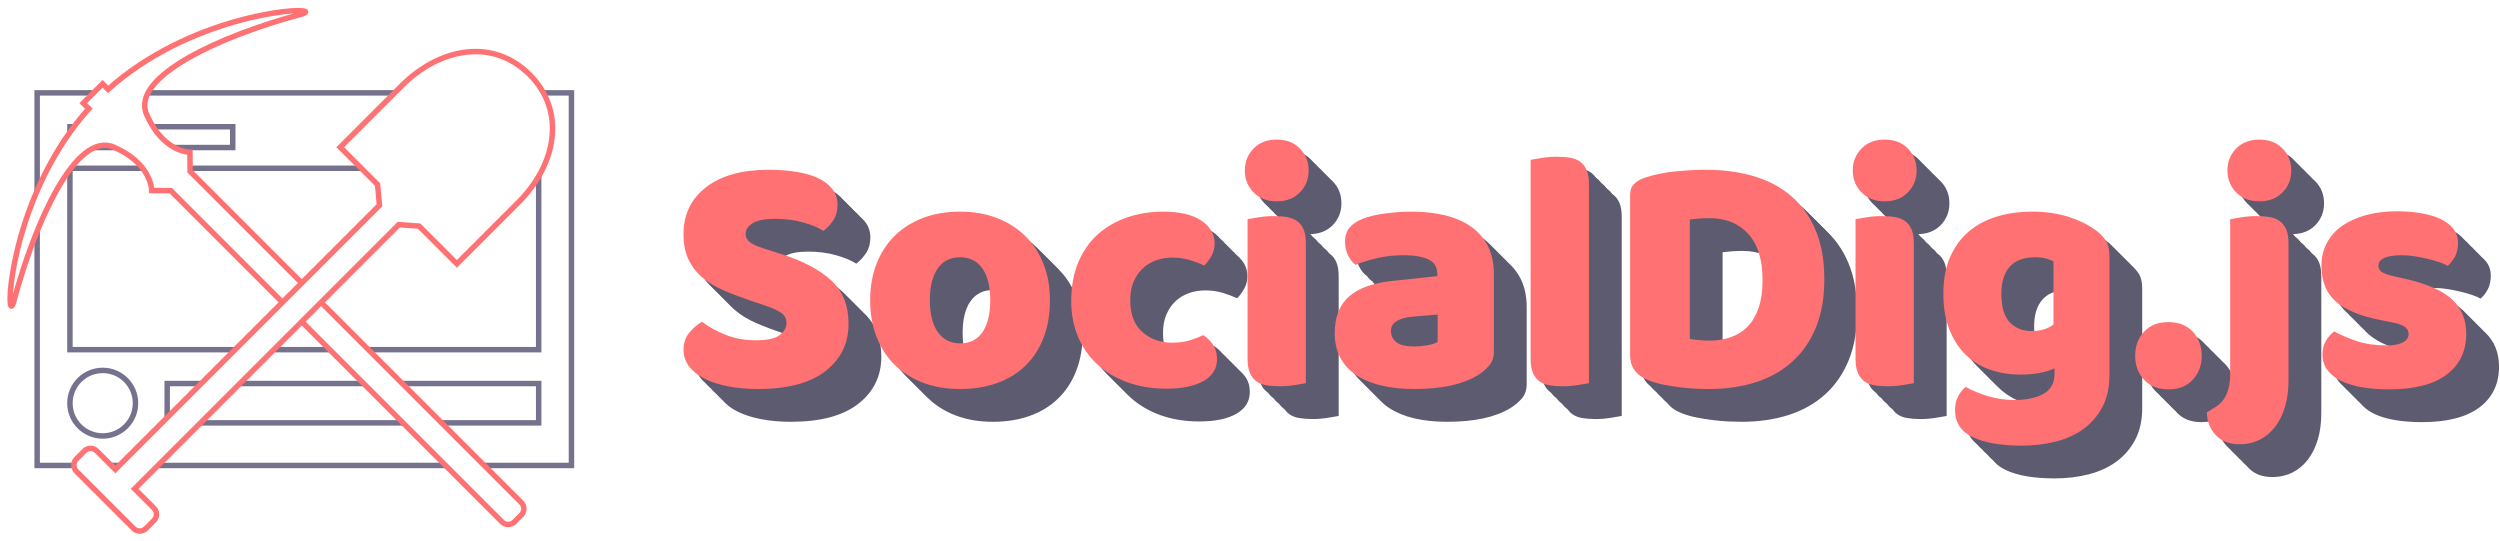 <?xml version="1.0" encoding="UTF-8" standalone="no"?>
<svg width="2288px" height="495px" viewBox="0 0 2288 495" version="1.1" xmlns="http://www.w3.org/2000/svg" xmlns:xlink="http://www.w3.org/1999/xlink">
    <!-- Generator: Sketch 39.1 (31720) - http://www.bohemiancoding.com/sketch -->
    <title>combination mark</title>
    <desc>Created with Sketch.</desc>
    <defs>
        <path d="M178.014,542.844 C79.688,537.406 1.202,472.538 0.014,465.574 C-0.174,464.474 1.568,464.819 5.467,467.073 C69.518,504.102 155.496,536.875 169.35,501.63 C183.203,466.385 165.757,449.171 165.757,449.171 L178.02,436.709 L178.02,8.01 C178.02,3.586 181.602,0 186.016,0 L195.024,0 C199.44,0 203.02,3.587 203.02,8.01 L203.02,436.75 L215.243,449.171 C215.243,449.171 197.797,466.385 211.65,501.63 C225.504,536.875 311.482,504.102 375.533,467.073 C379.432,464.819 381.174,464.474 380.986,465.574 C379.799,472.537 301.33,537.391 203.02,542.842 L203.02,550 L178.014,550 L178.014,542.844 Z" id="path-1"></path>
        <filter x="-50%" y="-50%" width="200%" height="200%" filterUnits="objectBoundingBox" id="filter-2">
            <feMorphology radius="5" operator="dilate" in="SourceAlpha" result="shadowSpreadOuter1"></feMorphology>
            <feOffset dx="0" dy="-2" in="shadowSpreadOuter1" result="shadowOffsetOuter1"></feOffset>
            <feComposite in="shadowOffsetOuter1" in2="SourceAlpha" operator="out" result="shadowOffsetOuter1"></feComposite>
            <feColorMatrix values="0 0 0 0 1   0 0 0 0 1   0 0 0 0 1  0 0 0 1 0" type="matrix" in="shadowOffsetOuter1" result="shadowMatrixOuter1"></feColorMatrix>
            <feMorphology radius="5" operator="dilate" in="SourceAlpha" result="shadowSpreadOuter2"></feMorphology>
            <feOffset dx="0" dy="2" in="shadowSpreadOuter2" result="shadowOffsetOuter2"></feOffset>
            <feComposite in="shadowOffsetOuter2" in2="SourceAlpha" operator="out" result="shadowOffsetOuter2"></feComposite>
            <feColorMatrix values="0 0 0 0 1   0 0 0 0 1   0 0 0 0 1  0 0 0 1 0" type="matrix" in="shadowOffsetOuter2" result="shadowMatrixOuter2"></feColorMatrix>
            <feMorphology radius="5" operator="dilate" in="SourceAlpha" result="shadowSpreadOuter3"></feMorphology>
            <feOffset dx="-2" dy="0" in="shadowSpreadOuter3" result="shadowOffsetOuter3"></feOffset>
            <feComposite in="shadowOffsetOuter3" in2="SourceAlpha" operator="out" result="shadowOffsetOuter3"></feComposite>
            <feColorMatrix values="0 0 0 0 1   0 0 0 0 1   0 0 0 0 1  0 0 0 1 0" type="matrix" in="shadowOffsetOuter3" result="shadowMatrixOuter3"></feColorMatrix>
            <feMorphology radius="5" operator="dilate" in="SourceAlpha" result="shadowSpreadOuter4"></feMorphology>
            <feOffset dx="2" dy="0" in="shadowSpreadOuter4" result="shadowOffsetOuter4"></feOffset>
            <feComposite in="shadowOffsetOuter4" in2="SourceAlpha" operator="out" result="shadowOffsetOuter4"></feComposite>
            <feColorMatrix values="0 0 0 0 1   0 0 0 0 1   0 0 0 0 1  0 0 0 1 0" type="matrix" in="shadowOffsetOuter4" result="shadowMatrixOuter4"></feColorMatrix>
            <feMerge>
                <feMergeNode in="shadowMatrixOuter1"></feMergeNode>
                <feMergeNode in="shadowMatrixOuter2"></feMergeNode>
                <feMergeNode in="shadowMatrixOuter3"></feMergeNode>
                <feMergeNode in="shadowMatrixOuter4"></feMergeNode>
            </feMerge>
        </filter>
        <path d="M88,26.341 L88,368.243 L102.662,380.463 L151,380.463 L151,458.969 L150.982,458.969 C150.994,459.282 151,459.597 151,459.914 C151,509.667 122.72,550 75.5,550 C28.28,550 0,509.667 0,459.914 C0,459.597 0.006,459.282 0.018,458.969 L0,458.969 L0,380.463 L48.85,380.463 L63,368.264 L63,26.341 L38.007,26.341 C33.585,26.341 30,22.761 30,18.348 L30,7.993 C30,3.578 33.584,0 38.007,0 L111.993,0 C116.415,0 120,3.58 120,7.993 L120,18.348 C120,22.763 116.416,26.341 111.993,26.341 L88,26.341 Z" id="path-3"></path>
        <filter x="-50%" y="-50%" width="200%" height="200%" filterUnits="objectBoundingBox" id="filter-4">
            <feMorphology radius="5" operator="dilate" in="SourceAlpha" result="shadowSpreadOuter1"></feMorphology>
            <feOffset dx="0" dy="-2" in="shadowSpreadOuter1" result="shadowOffsetOuter1"></feOffset>
            <feComposite in="shadowOffsetOuter1" in2="SourceAlpha" operator="out" result="shadowOffsetOuter1"></feComposite>
            <feColorMatrix values="0 0 0 0 1   0 0 0 0 1   0 0 0 0 1  0 0 0 1 0" type="matrix" in="shadowOffsetOuter1" result="shadowMatrixOuter1"></feColorMatrix>
            <feMorphology radius="5" operator="dilate" in="SourceAlpha" result="shadowSpreadOuter2"></feMorphology>
            <feOffset dx="0" dy="2" in="shadowSpreadOuter2" result="shadowOffsetOuter2"></feOffset>
            <feComposite in="shadowOffsetOuter2" in2="SourceAlpha" operator="out" result="shadowOffsetOuter2"></feComposite>
            <feColorMatrix values="0 0 0 0 1   0 0 0 0 1   0 0 0 0 1  0 0 0 1 0" type="matrix" in="shadowOffsetOuter2" result="shadowMatrixOuter2"></feColorMatrix>
            <feMorphology radius="5" operator="dilate" in="SourceAlpha" result="shadowSpreadOuter3"></feMorphology>
            <feOffset dx="-2" dy="0" in="shadowSpreadOuter3" result="shadowOffsetOuter3"></feOffset>
            <feComposite in="shadowOffsetOuter3" in2="SourceAlpha" operator="out" result="shadowOffsetOuter3"></feComposite>
            <feColorMatrix values="0 0 0 0 1   0 0 0 0 1   0 0 0 0 1  0 0 0 1 0" type="matrix" in="shadowOffsetOuter3" result="shadowMatrixOuter3"></feColorMatrix>
            <feMorphology radius="5" operator="dilate" in="SourceAlpha" result="shadowSpreadOuter4"></feMorphology>
            <feOffset dx="2" dy="0" in="shadowSpreadOuter4" result="shadowOffsetOuter4"></feOffset>
            <feComposite in="shadowOffsetOuter4" in2="SourceAlpha" operator="out" result="shadowOffsetOuter4"></feComposite>
            <feColorMatrix values="0 0 0 0 1   0 0 0 0 1   0 0 0 0 1  0 0 0 1 0" type="matrix" in="shadowOffsetOuter4" result="shadowMatrixOuter4"></feColorMatrix>
            <feMerge>
                <feMergeNode in="shadowMatrixOuter1"></feMergeNode>
                <feMergeNode in="shadowMatrixOuter2"></feMergeNode>
                <feMergeNode in="shadowMatrixOuter3"></feMergeNode>
                <feMergeNode in="shadowMatrixOuter4"></feMergeNode>
            </feMerge>
        </filter>
    </defs>
    <g id="SocialDig.js---Project" stroke="none" stroke-width="1" fill="none" fill-rule="evenodd">
        <g id="combination-mark-group" transform="translate(-167, -214)">
            <g id="combination-mark" transform="translate(116, 179)">
                <g id="wordmark" transform="translate(664, 14)">
                    <g id="no-shadow" transform="translate(12, 148)">
                        <path d="M92.418,178.326 C83.207,175.186 74.834,171.994 67.298,168.749 C59.762,165.504 53.273,161.579 47.83,156.974 C42.387,152.369 38.148,146.874 35.113,140.489 C32.078,134.104 30.56,126.307 30.56,117.096 C30.56,99.303 37.416,85.068 51.127,74.392 C64.838,63.716 84.045,58.378 108.746,58.378 C117.747,58.378 126.121,59.006 133.866,60.262 C141.611,61.518 148.258,63.454 153.805,66.071 C159.352,68.688 163.696,72.037 166.836,76.119 C169.976,80.201 171.546,84.963 171.546,90.406 C171.546,95.849 170.29,100.506 167.778,104.379 C165.266,108.252 162.231,111.549 158.672,114.27 C154.067,111.339 147.891,108.775 140.146,106.577 C132.401,104.379 123.923,103.28 114.712,103.28 C105.292,103.28 98.384,104.588 93.988,107.205 C89.592,109.822 87.394,113.119 87.394,117.096 C87.394,120.236 88.755,122.8 91.476,124.789 C94.197,126.778 98.279,128.609 103.722,130.284 L120.364,135.622 C140.041,141.902 155.166,149.909 165.737,159.643 C176.308,169.377 181.594,182.617 181.594,199.364 C181.594,217.157 174.581,231.549 160.556,242.539 C146.531,253.529 125.911,259.024 98.698,259.024 C89.069,259.024 80.12,258.239 71.851,256.669 C63.582,255.099 56.36,252.796 50.185,249.761 C44.01,246.726 39.195,242.958 35.741,238.457 C32.287,233.956 30.56,228.775 30.56,222.914 C30.56,216.843 32.339,211.662 35.898,207.371 C39.457,203.08 43.329,199.783 47.516,197.48 C53.377,202.085 60.547,206.063 69.025,209.412 C77.503,212.761 86.766,214.436 96.814,214.436 C107.071,214.436 114.293,212.866 118.48,209.726 C122.667,206.586 124.76,202.923 124.76,198.736 C124.76,194.549 123.085,191.357 119.736,189.159 C116.387,186.961 111.677,184.815 105.606,182.722 L92.418,178.326 Z M365.912,177.698 C365.912,190.677 363.923,202.242 359.946,212.395 C355.969,222.548 350.369,231.078 343.147,237.986 C335.925,244.894 327.29,250.127 317.242,253.686 C307.194,257.245 295.995,259.024 283.644,259.024 C271.293,259.024 260.094,257.14 250.046,253.372 C239.998,249.604 231.363,244.214 224.141,237.201 C216.919,230.188 211.319,221.658 207.342,211.61 C203.365,201.562 201.376,190.258 201.376,177.698 C201.376,165.347 203.365,154.148 207.342,144.1 C211.319,134.052 216.919,125.522 224.141,118.509 C231.363,111.496 239.998,106.106 250.046,102.338 C260.094,98.57 271.293,96.686 283.644,96.686 C295.995,96.686 307.194,98.622 317.242,102.495 C327.29,106.368 335.925,111.81 343.147,118.823 C350.369,125.836 355.969,134.366 359.946,144.414 C363.923,154.462 365.912,165.557 365.912,177.698 L365.912,177.698 Z M256.012,177.698 C256.012,190.467 258.472,200.254 263.391,207.057 C268.31,213.86 275.166,217.262 283.958,217.262 C292.75,217.262 299.501,213.808 304.211,206.9 C308.921,199.992 311.276,190.258 311.276,177.698 C311.276,165.138 308.869,155.456 304.054,148.653 C299.239,141.85 292.436,138.448 283.644,138.448 C274.852,138.448 268.049,141.85 263.234,148.653 C258.419,155.456 256.012,165.138 256.012,177.698 L256.012,177.698 Z M478.01,138.762 C472.777,138.762 467.805,139.599 463.095,141.274 C458.385,142.949 454.303,145.408 450.849,148.653 C447.395,151.898 444.621,155.927 442.528,160.742 C440.435,165.557 439.388,171.209 439.388,177.698 C439.388,190.677 443.104,200.411 450.535,206.9 C457.966,213.389 467.02,216.634 477.696,216.634 C483.976,216.634 489.419,215.901 494.024,214.436 C498.629,212.971 502.711,211.401 506.27,209.726 C510.457,212.657 513.597,215.849 515.69,219.303 C517.783,222.757 518.83,226.891 518.83,231.706 C518.83,240.289 514.748,246.935 506.584,251.645 C498.42,256.355 487.116,258.71 472.672,258.71 C459.484,258.71 447.552,256.774 436.876,252.901 C426.2,249.028 417.042,243.586 409.401,236.573 C401.76,229.56 395.847,221.135 391.66,211.296 C387.473,201.457 385.38,190.572 385.38,178.64 C385.38,164.824 387.63,152.735 392.131,142.373 C396.632,132.011 402.755,123.481 410.5,116.782 C418.245,110.083 427.194,105.059 437.347,101.71 C447.5,98.361 458.228,96.686 469.532,96.686 C484.604,96.686 496.222,99.407 504.386,104.85 C512.55,110.293 516.632,117.305 516.632,125.888 C516.632,129.865 515.69,133.581 513.806,137.035 C511.922,140.489 509.724,143.472 507.212,145.984 C503.653,144.309 499.362,142.687 494.338,141.117 C489.314,139.547 483.871,138.762 478.01,138.762 L478.01,138.762 Z M544.264,59.006 C544.264,51.051 546.933,44.353 552.271,38.91 C557.609,33.467 564.674,30.746 573.466,30.746 C582.258,30.746 589.323,33.467 594.661,38.91 C599.999,44.353 602.668,51.051 602.668,59.006 C602.668,66.961 599.999,73.659 594.661,79.102 C589.323,84.545 582.258,87.266 573.466,87.266 C564.674,87.266 557.609,84.545 552.271,79.102 C546.933,73.659 544.264,66.961 544.264,59.006 L544.264,59.006 Z M600.156,253.686 C597.853,254.105 594.452,254.68 589.951,255.413 C585.45,256.146 580.897,256.512 576.292,256.512 C571.687,256.512 567.552,256.198 563.889,255.57 C560.226,254.942 557.138,253.686 554.626,251.802 C552.114,249.918 550.178,247.354 548.817,244.109 C547.456,240.864 546.776,236.625 546.776,231.392 L546.776,103.594 C549.079,103.175 552.48,102.6 556.981,101.867 C561.482,101.134 566.035,100.768 570.64,100.768 C575.245,100.768 579.38,101.082 583.043,101.71 C586.706,102.338 589.794,103.594 592.306,105.478 C594.818,107.362 596.754,109.926 598.115,113.171 C599.476,116.416 600.156,120.655 600.156,125.888 L600.156,253.686 Z M699.38,220.088 C702.939,220.088 706.864,219.722 711.155,218.989 C715.446,218.256 718.639,217.262 720.732,216.006 L720.732,190.886 L698.124,192.77 C692.263,193.189 687.448,194.445 683.68,196.538 C679.912,198.631 678.028,201.771 678.028,205.958 C678.028,210.145 679.65,213.546 682.895,216.163 C686.14,218.78 691.635,220.088 699.38,220.088 L699.38,220.088 Z M696.868,96.686 C708.172,96.686 718.482,97.837 727.797,100.14 C737.112,102.443 745.067,105.949 751.661,110.659 C758.255,115.369 763.331,121.335 766.89,128.557 C770.449,135.779 772.228,144.309 772.228,154.148 L772.228,224.484 C772.228,229.927 770.71,234.375 767.675,237.829 C764.64,241.283 761.029,244.266 756.842,246.778 C743.235,254.942 724.081,259.024 699.38,259.024 C688.285,259.024 678.29,257.977 669.393,255.884 C660.496,253.791 652.856,250.651 646.471,246.464 C640.086,242.277 635.167,236.939 631.713,230.45 C628.259,223.961 626.532,216.425 626.532,207.842 C626.532,193.398 630.823,182.303 639.406,174.558 C647.989,166.813 661.281,161.998 679.284,160.114 L720.418,155.718 L720.418,153.52 C720.418,147.449 717.749,143.106 712.411,140.489 C707.073,137.872 699.38,136.564 689.332,136.564 C681.377,136.564 673.632,137.401 666.096,139.076 C658.56,140.751 651.757,142.844 645.686,145.356 C642.965,143.472 640.662,140.594 638.778,136.721 C636.894,132.848 635.952,128.819 635.952,124.632 C635.952,119.189 637.26,114.846 639.877,111.601 C642.494,108.356 646.523,105.583 651.966,103.28 C658.037,100.977 665.206,99.303 673.475,98.256 C681.744,97.209 689.541,96.686 696.868,96.686 L696.868,96.686 Z M859.206,253.686 C856.903,254.105 853.502,254.68 849.001,255.413 C844.5,256.146 839.947,256.512 835.342,256.512 C830.737,256.512 826.602,256.198 822.939,255.57 C819.276,254.942 816.188,253.686 813.676,251.802 C811.164,249.918 809.228,247.354 807.867,244.109 C806.506,240.864 805.826,236.625 805.826,231.392 L805.826,49.272 C808.129,48.853 811.53,48.278 816.031,47.545 C820.532,46.812 825.085,46.446 829.69,46.446 C834.295,46.446 838.43,46.76 842.093,47.388 C845.756,48.016 848.844,49.272 851.356,51.156 C853.868,53.04 855.804,55.604 857.165,58.849 C858.526,62.094 859.206,66.333 859.206,71.566 L859.206,253.686 Z M951.522,213.18 C953.825,213.599 956.651,213.965 960,214.279 C963.349,214.593 966.489,214.75 969.42,214.75 C976.537,214.75 983.079,213.703 989.045,211.61 C995.011,209.517 1000.14,206.272 1004.431,201.876 C1008.722,197.48 1012.072,191.776 1014.479,184.763 C1016.886,177.75 1018.09,169.325 1018.09,159.486 C1018.09,140.646 1013.694,126.464 1004.902,116.939 C996.11,107.414 984.387,102.652 969.734,102.652 C966.803,102.652 963.82,102.757 960.785,102.966 C957.75,103.175 954.662,103.489 951.522,103.908 L951.522,213.18 Z M969.106,259.024 C965.547,259.024 961.465,258.919 956.86,258.71 C952.255,258.501 947.492,258.082 942.573,257.454 C937.654,256.826 932.734,256.041 927.815,255.099 C922.896,254.157 918.343,252.849 914.156,251.174 C902.643,246.778 896.886,239.137 896.886,228.252 L896.886,81.614 C896.886,77.218 898.09,73.816 900.497,71.409 C902.904,69.002 906.201,67.065 910.388,65.6 C919.389,62.669 928.914,60.733 938.962,59.791 C949.01,58.849 958.011,58.378 965.966,58.378 C982.294,58.378 997.104,60.367 1010.397,64.344 C1023.69,68.321 1035.098,74.444 1044.623,82.713 C1054.148,90.982 1061.527,101.396 1066.76,113.956 C1071.993,126.516 1074.61,141.379 1074.61,158.544 C1074.61,175.291 1072.098,189.892 1067.074,202.347 C1062.05,214.802 1054.88,225.269 1045.565,233.747 C1036.25,242.225 1025.103,248.557 1012.124,252.744 C999.145,256.931 984.806,259.024 969.106,259.024 L969.106,259.024 Z M1100.672,59.006 C1100.672,51.051 1103.341,44.353 1108.679,38.91 C1114.017,33.467 1121.082,30.746 1129.874,30.746 C1138.666,30.746 1145.731,33.467 1151.069,38.91 C1156.407,44.353 1159.076,51.051 1159.076,59.006 C1159.076,66.961 1156.407,73.659 1151.069,79.102 C1145.731,84.545 1138.666,87.266 1129.874,87.266 C1121.082,87.266 1114.017,84.545 1108.679,79.102 C1103.341,73.659 1100.672,66.961 1100.672,59.006 L1100.672,59.006 Z M1156.564,253.686 C1154.261,254.105 1150.86,254.68 1146.359,255.413 C1141.858,256.146 1137.305,256.512 1132.7,256.512 C1128.095,256.512 1123.96,256.198 1120.297,255.57 C1116.634,254.942 1113.546,253.686 1111.034,251.802 C1108.522,249.918 1106.586,247.354 1105.225,244.109 C1103.864,240.864 1103.184,236.625 1103.184,231.392 L1103.184,103.594 C1105.487,103.175 1108.888,102.6 1113.389,101.867 C1117.89,101.134 1122.443,100.768 1127.048,100.768 C1131.653,100.768 1135.788,101.082 1139.451,101.71 C1143.114,102.338 1146.202,103.594 1148.714,105.478 C1151.226,107.362 1153.162,109.926 1154.523,113.171 C1155.884,116.416 1156.564,120.655 1156.564,125.888 L1156.564,253.686 Z M1264.894,96.686 C1276.826,96.686 1287.659,98.204 1297.393,101.239 C1307.127,104.274 1315.343,108.199 1322.042,113.014 C1326.229,115.945 1329.526,119.189 1331.933,122.748 C1334.34,126.307 1335.544,130.912 1335.544,136.564 L1335.544,246.464 C1335.544,257.559 1333.451,267.136 1329.264,275.195 C1325.077,283.254 1319.373,289.953 1312.151,295.291 C1304.929,300.629 1296.451,304.554 1286.717,307.066 C1276.983,309.578 1266.569,310.834 1255.474,310.834 C1236.425,310.834 1221.457,308.27 1210.572,303.141 C1199.687,298.012 1194.244,289.691 1194.244,278.178 C1194.244,273.363 1195.238,269.124 1197.227,265.461 C1199.216,261.798 1201.466,259.024 1203.978,257.14 C1210.049,260.489 1216.904,263.315 1224.545,265.618 C1232.186,267.921 1240.088,269.072 1248.252,269.072 C1259.556,269.072 1268.557,267.188 1275.256,263.42 C1281.955,259.652 1285.304,253.581 1285.304,245.208 L1285.304,240.184 C1276.721,243.952 1266.255,245.836 1253.904,245.836 C1244.484,245.836 1235.535,244.423 1227.057,241.597 C1218.579,238.771 1211.148,234.375 1204.763,228.409 C1198.378,222.443 1193.25,214.75 1189.377,205.33 C1185.504,195.91 1183.568,184.711 1183.568,171.732 C1183.568,158.963 1185.609,147.868 1189.691,138.448 C1193.773,129.028 1199.425,121.23 1206.647,115.055 C1213.869,108.88 1222.452,104.274 1232.395,101.239 C1242.338,98.204 1253.171,96.686 1264.894,96.686 L1264.894,96.686 Z M1284.362,142.216 C1282.897,141.379 1280.751,140.541 1277.925,139.704 C1275.099,138.867 1271.593,138.448 1267.406,138.448 C1257.149,138.448 1249.456,141.326 1244.327,147.083 C1239.198,152.84 1236.634,161.056 1236.634,171.732 C1236.634,183.873 1239.198,192.613 1244.327,197.951 C1249.456,203.289 1255.997,205.958 1263.952,205.958 C1272.535,205.958 1279.338,203.969 1284.362,199.992 L1284.362,142.216 Z M1359.094,228.566 C1359.094,219.774 1361.815,212.447 1367.258,206.586 C1372.701,200.725 1380.132,197.794 1389.552,197.794 C1398.972,197.794 1406.403,200.725 1411.846,206.586 C1417.289,212.447 1420.01,219.774 1420.01,228.566 C1420.01,237.358 1417.289,244.685 1411.846,250.546 C1406.403,256.407 1398.972,259.338 1389.552,259.338 C1380.132,259.338 1372.701,256.407 1367.258,250.546 C1361.815,244.685 1359.094,237.358 1359.094,228.566 L1359.094,228.566 Z M1443.56,59.006 C1443.56,51.051 1446.229,44.353 1451.567,38.91 C1456.905,33.467 1463.97,30.746 1472.762,30.746 C1481.554,30.746 1488.619,33.467 1493.957,38.91 C1499.295,44.353 1501.964,51.051 1501.964,59.006 C1501.964,66.961 1499.295,73.659 1493.957,79.102 C1488.619,84.545 1481.554,87.266 1472.762,87.266 C1463.97,87.266 1456.905,84.545 1451.567,79.102 C1446.229,73.659 1443.56,66.961 1443.56,59.006 L1443.56,59.006 Z M1432.884,275.352 C1437.489,272.421 1440.839,268.392 1442.932,263.263 C1445.025,258.134 1446.072,252.43 1446.072,246.15 L1446.072,103.594 C1448.375,103.175 1451.776,102.6 1456.277,101.867 C1460.778,101.134 1465.331,100.768 1469.936,100.768 C1474.541,100.768 1478.676,101.082 1482.339,101.71 C1486.002,102.338 1489.09,103.594 1491.602,105.478 C1494.114,107.362 1496.05,109.926 1497.411,113.171 C1498.772,116.416 1499.452,120.655 1499.452,125.888 L1499.452,251.174 C1499.452,259.966 1498.405,267.921 1496.312,275.038 C1494.219,282.155 1491.236,288.278 1487.363,293.407 C1483.49,298.536 1478.78,302.513 1473.233,305.339 C1467.686,308.165 1461.458,309.578 1454.55,309.578 C1445.339,309.578 1438.117,306.804 1432.884,301.257 C1427.651,295.71 1424.929,288.749 1424.72,280.376 L1432.884,275.352 Z M1662.104,208.47 C1662.104,224.379 1656.138,236.835 1644.206,245.836 C1632.274,254.837 1614.69,259.338 1591.454,259.338 C1582.662,259.338 1574.498,258.71 1566.962,257.454 C1559.426,256.198 1552.989,254.262 1547.651,251.645 C1542.313,249.028 1538.126,245.731 1535.091,241.754 C1532.056,237.777 1530.538,233.067 1530.538,227.624 C1530.538,222.6 1531.585,218.361 1533.678,214.907 C1535.771,211.453 1538.283,208.575 1541.214,206.272 C1547.285,209.621 1554.245,212.604 1562.095,215.221 C1569.945,217.838 1578.999,219.146 1589.256,219.146 C1595.745,219.146 1600.717,218.204 1604.171,216.32 C1607.625,214.436 1609.352,211.924 1609.352,208.784 C1609.352,205.853 1608.096,203.551 1605.584,201.876 C1603.072,200.201 1598.885,198.841 1593.024,197.794 L1583.604,195.91 C1565.392,192.351 1551.838,186.752 1542.941,179.111 C1534.044,171.47 1529.596,160.533 1529.596,146.298 C1529.596,138.553 1531.271,131.54 1534.62,125.26 C1537.969,118.98 1542.679,113.747 1548.75,109.56 C1554.821,105.373 1562.095,102.129 1570.573,99.826 C1579.051,97.523 1588.419,96.372 1598.676,96.372 C1606.421,96.372 1613.696,96.948 1620.499,98.099 C1627.302,99.25 1633.216,100.977 1638.24,103.28 C1643.264,105.583 1647.241,108.566 1650.172,112.229 C1653.103,115.892 1654.568,120.236 1654.568,125.26 C1654.568,130.075 1653.678,134.209 1651.899,137.663 C1650.12,141.117 1647.869,143.995 1645.148,146.298 C1643.473,145.251 1640.961,144.152 1637.612,143.001 C1634.263,141.85 1630.599,140.803 1626.622,139.861 C1622.645,138.919 1618.615,138.134 1614.533,137.506 C1610.451,136.878 1606.735,136.564 1603.386,136.564 C1596.478,136.564 1591.14,137.349 1587.372,138.919 C1583.604,140.489 1581.72,142.949 1581.72,146.298 C1581.72,148.601 1582.767,150.485 1584.86,151.95 C1586.953,153.415 1590.931,154.776 1596.792,156.032 L1606.526,158.23 C1626.622,162.835 1640.909,169.168 1649.387,177.227 C1657.865,185.286 1662.104,195.701 1662.104,208.47 L1662.104,208.47 Z" id="SocialDig.js" fill="#5D5B70"></path>
                        <path d="M87.418,173.326 C78.207,170.186 69.834,166.994 62.298,163.749 C54.762,160.504 48.273,156.579 42.83,151.974 C37.387,147.369 33.148,141.874 30.113,135.489 C27.078,129.104 25.56,121.307 25.56,112.096 C25.56,94.303 32.416,80.068 46.127,69.392 C59.838,58.716 79.045,53.378 103.746,53.378 C112.747,53.378 121.121,54.006 128.866,55.262 C136.611,56.518 143.258,58.454 148.805,61.071 C154.352,63.688 158.696,67.037 161.836,71.119 C164.976,75.201 166.546,79.963 166.546,85.406 C166.546,90.849 165.29,95.506 162.778,99.379 C160.266,103.252 157.231,106.549 153.672,109.27 C149.067,106.339 142.891,103.775 135.146,101.577 C127.401,99.379 118.923,98.28 109.712,98.28 C100.292,98.28 93.384,99.588 88.988,102.205 C84.592,104.822 82.394,108.119 82.394,112.096 C82.394,115.236 83.755,117.8 86.476,119.789 C89.197,121.778 93.279,123.609 98.722,125.284 L115.364,130.622 C135.041,136.902 150.166,144.909 160.737,154.643 C171.308,164.377 176.594,177.617 176.594,194.364 C176.594,212.157 169.581,226.549 155.556,237.539 C141.531,248.529 120.911,254.024 93.698,254.024 C84.069,254.024 75.12,253.239 66.851,251.669 C58.582,250.099 51.36,247.796 45.185,244.761 C39.01,241.726 34.195,237.958 30.741,233.457 C27.287,228.956 25.56,223.775 25.56,217.914 C25.56,211.843 27.339,206.662 30.898,202.371 C34.457,198.08 38.329,194.783 42.516,192.48 C48.377,197.085 55.547,201.063 64.025,204.412 C72.503,207.761 81.766,209.436 91.814,209.436 C102.071,209.436 109.293,207.866 113.48,204.726 C117.667,201.586 119.76,197.923 119.76,193.736 C119.76,189.549 118.085,186.357 114.736,184.159 C111.387,181.961 106.677,179.815 100.606,177.722 L87.418,173.326 Z M360.912,172.698 C360.912,185.677 358.923,197.242 354.946,207.395 C350.969,217.548 345.369,226.078 338.147,232.986 C330.925,239.894 322.29,245.127 312.242,248.686 C302.194,252.245 290.995,254.024 278.644,254.024 C266.293,254.024 255.094,252.14 245.046,248.372 C234.998,244.604 226.363,239.214 219.141,232.201 C211.919,225.188 206.319,216.658 202.342,206.61 C198.365,196.562 196.376,185.258 196.376,172.698 C196.376,160.347 198.365,149.148 202.342,139.1 C206.319,129.052 211.919,120.522 219.141,113.509 C226.363,106.496 234.998,101.106 245.046,97.338 C255.094,93.57 266.293,91.686 278.644,91.686 C290.995,91.686 302.194,93.622 312.242,97.495 C322.29,101.368 330.925,106.81 338.147,113.823 C345.369,120.836 350.969,129.366 354.946,139.414 C358.923,149.462 360.912,160.557 360.912,172.698 L360.912,172.698 Z M251.012,172.698 C251.012,185.467 253.472,195.254 258.391,202.057 C263.31,208.86 270.166,212.262 278.958,212.262 C287.75,212.262 294.501,208.808 299.211,201.9 C303.921,194.992 306.276,185.258 306.276,172.698 C306.276,160.138 303.869,150.456 299.054,143.653 C294.239,136.85 287.436,133.448 278.644,133.448 C269.852,133.448 263.049,136.85 258.234,143.653 C253.419,150.456 251.012,160.138 251.012,172.698 L251.012,172.698 Z M473.01,133.762 C467.777,133.762 462.805,134.599 458.095,136.274 C453.385,137.949 449.303,140.408 445.849,143.653 C442.395,146.898 439.621,150.927 437.528,155.742 C435.435,160.557 434.388,166.209 434.388,172.698 C434.388,185.677 438.104,195.411 445.535,201.9 C452.966,208.389 462.02,211.634 472.696,211.634 C478.976,211.634 484.419,210.901 489.024,209.436 C493.629,207.971 497.711,206.401 501.27,204.726 C505.457,207.657 508.597,210.849 510.69,214.303 C512.783,217.757 513.83,221.891 513.83,226.706 C513.83,235.289 509.748,241.935 501.584,246.645 C493.42,251.355 482.116,253.71 467.672,253.71 C454.484,253.71 442.552,251.774 431.876,247.901 C421.2,244.028 412.042,238.586 404.401,231.573 C396.76,224.56 390.847,216.135 386.66,206.296 C382.473,196.457 380.38,185.572 380.38,173.64 C380.38,159.824 382.63,147.735 387.131,137.373 C391.632,127.011 397.755,118.481 405.5,111.782 C413.245,105.083 422.194,100.059 432.347,96.71 C442.5,93.361 453.228,91.686 464.532,91.686 C479.604,91.686 491.222,94.407 499.386,99.85 C507.55,105.293 511.632,112.305 511.632,120.888 C511.632,124.865 510.69,128.581 508.806,132.035 C506.922,135.489 504.724,138.472 502.212,140.984 C498.653,139.309 494.362,137.687 489.338,136.117 C484.314,134.547 478.871,133.762 473.01,133.762 L473.01,133.762 Z M539.264,54.006 C539.264,46.051 541.933,39.353 547.271,33.91 C552.609,28.467 559.674,25.746 568.466,25.746 C577.258,25.746 584.323,28.467 589.661,33.91 C594.999,39.353 597.668,46.051 597.668,54.006 C597.668,61.961 594.999,68.659 589.661,74.102 C584.323,79.545 577.258,82.266 568.466,82.266 C559.674,82.266 552.609,79.545 547.271,74.102 C541.933,68.659 539.264,61.961 539.264,54.006 L539.264,54.006 Z M595.156,248.686 C592.853,249.105 589.452,249.68 584.951,250.413 C580.45,251.146 575.897,251.512 571.292,251.512 C566.687,251.512 562.552,251.198 558.889,250.57 C555.226,249.942 552.138,248.686 549.626,246.802 C547.114,244.918 545.178,242.354 543.817,239.109 C542.456,235.864 541.776,231.625 541.776,226.392 L541.776,98.594 C544.079,98.175 547.48,97.6 551.981,96.867 C556.482,96.134 561.035,95.768 565.64,95.768 C570.245,95.768 574.38,96.082 578.043,96.71 C581.706,97.338 584.794,98.594 587.306,100.478 C589.818,102.362 591.754,104.926 593.115,108.171 C594.476,111.416 595.156,115.655 595.156,120.888 L595.156,248.686 Z M694.38,215.088 C697.939,215.088 701.864,214.722 706.155,213.989 C710.446,213.256 713.639,212.262 715.732,211.006 L715.732,185.886 L693.124,187.77 C687.263,188.189 682.448,189.445 678.68,191.538 C674.912,193.631 673.028,196.771 673.028,200.958 C673.028,205.145 674.65,208.546 677.895,211.163 C681.14,213.78 686.635,215.088 694.38,215.088 L694.38,215.088 Z M691.868,91.686 C703.172,91.686 713.482,92.837 722.797,95.14 C732.112,97.443 740.067,100.949 746.661,105.659 C753.255,110.369 758.331,116.335 761.89,123.557 C765.449,130.779 767.228,139.309 767.228,149.148 L767.228,219.484 C767.228,224.927 765.71,229.375 762.675,232.829 C759.64,236.283 756.029,239.266 751.842,241.778 C738.235,249.942 719.081,254.024 694.38,254.024 C683.285,254.024 673.29,252.977 664.393,250.884 C655.496,248.791 647.856,245.651 641.471,241.464 C635.086,237.277 630.167,231.939 626.713,225.45 C623.259,218.961 621.532,211.425 621.532,202.842 C621.532,188.398 625.823,177.303 634.406,169.558 C642.989,161.813 656.281,156.998 674.284,155.114 L715.418,150.718 L715.418,148.52 C715.418,142.449 712.749,138.106 707.411,135.489 C702.073,132.872 694.38,131.564 684.332,131.564 C676.377,131.564 668.632,132.401 661.096,134.076 C653.56,135.751 646.757,137.844 640.686,140.356 C637.965,138.472 635.662,135.594 633.778,131.721 C631.894,127.848 630.952,123.819 630.952,119.632 C630.952,114.189 632.26,109.846 634.877,106.601 C637.494,103.356 641.523,100.583 646.966,98.28 C653.037,95.977 660.206,94.303 668.475,93.256 C676.744,92.209 684.541,91.686 691.868,91.686 L691.868,91.686 Z M854.206,248.686 C851.903,249.105 848.502,249.68 844.001,250.413 C839.5,251.146 834.947,251.512 830.342,251.512 C825.737,251.512 821.602,251.198 817.939,250.57 C814.276,249.942 811.188,248.686 808.676,246.802 C806.164,244.918 804.228,242.354 802.867,239.109 C801.506,235.864 800.826,231.625 800.826,226.392 L800.826,44.272 C803.129,43.853 806.53,43.278 811.031,42.545 C815.532,41.812 820.085,41.446 824.69,41.446 C829.295,41.446 833.43,41.76 837.093,42.388 C840.756,43.016 843.844,44.272 846.356,46.156 C848.868,48.04 850.804,50.604 852.165,53.849 C853.526,57.094 854.206,61.333 854.206,66.566 L854.206,248.686 Z M946.522,208.18 C948.825,208.599 951.651,208.965 955,209.279 C958.349,209.593 961.489,209.75 964.42,209.75 C971.537,209.75 978.079,208.703 984.045,206.61 C990.011,204.517 995.14,201.272 999.431,196.876 C1003.722,192.48 1007.072,186.776 1009.479,179.763 C1011.886,172.75 1013.09,164.325 1013.09,154.486 C1013.09,135.646 1008.694,121.464 999.902,111.939 C991.11,102.414 979.387,97.652 964.734,97.652 C961.803,97.652 958.82,97.757 955.785,97.966 C952.75,98.175 949.662,98.489 946.522,98.908 L946.522,208.18 Z M964.106,254.024 C960.547,254.024 956.465,253.919 951.86,253.71 C947.255,253.501 942.492,253.082 937.573,252.454 C932.654,251.826 927.734,251.041 922.815,250.099 C917.896,249.157 913.343,247.849 909.156,246.174 C897.643,241.778 891.886,234.137 891.886,223.252 L891.886,76.614 C891.886,72.218 893.09,68.816 895.497,66.409 C897.904,64.002 901.201,62.065 905.388,60.6 C914.389,57.669 923.914,55.733 933.962,54.791 C944.01,53.849 953.011,53.378 960.966,53.378 C977.294,53.378 992.104,55.367 1005.397,59.344 C1018.69,63.321 1030.098,69.444 1039.623,77.713 C1049.148,85.982 1056.527,96.396 1061.76,108.956 C1066.993,121.516 1069.61,136.379 1069.61,153.544 C1069.61,170.291 1067.098,184.892 1062.074,197.347 C1057.05,209.802 1049.88,220.269 1040.565,228.747 C1031.25,237.225 1020.103,243.557 1007.124,247.744 C994.145,251.931 979.806,254.024 964.106,254.024 L964.106,254.024 Z M1095.672,54.006 C1095.672,46.051 1098.341,39.353 1103.679,33.91 C1109.017,28.467 1116.082,25.746 1124.874,25.746 C1133.666,25.746 1140.731,28.467 1146.069,33.91 C1151.407,39.353 1154.076,46.051 1154.076,54.006 C1154.076,61.961 1151.407,68.659 1146.069,74.102 C1140.731,79.545 1133.666,82.266 1124.874,82.266 C1116.082,82.266 1109.017,79.545 1103.679,74.102 C1098.341,68.659 1095.672,61.961 1095.672,54.006 L1095.672,54.006 Z M1151.564,248.686 C1149.261,249.105 1145.86,249.68 1141.359,250.413 C1136.858,251.146 1132.305,251.512 1127.7,251.512 C1123.095,251.512 1118.96,251.198 1115.297,250.57 C1111.634,249.942 1108.546,248.686 1106.034,246.802 C1103.522,244.918 1101.586,242.354 1100.225,239.109 C1098.864,235.864 1098.184,231.625 1098.184,226.392 L1098.184,98.594 C1100.487,98.175 1103.888,97.6 1108.389,96.867 C1112.89,96.134 1117.443,95.768 1122.048,95.768 C1126.653,95.768 1130.788,96.082 1134.451,96.71 C1138.114,97.338 1141.202,98.594 1143.714,100.478 C1146.226,102.362 1148.162,104.926 1149.523,108.171 C1150.884,111.416 1151.564,115.655 1151.564,120.888 L1151.564,248.686 Z M1259.894,91.686 C1271.826,91.686 1282.659,93.204 1292.393,96.239 C1302.127,99.274 1310.343,103.199 1317.042,108.014 C1321.229,110.945 1324.526,114.189 1326.933,117.748 C1329.34,121.307 1330.544,125.912 1330.544,131.564 L1330.544,241.464 C1330.544,252.559 1328.451,262.136 1324.264,270.195 C1320.077,278.254 1314.373,284.953 1307.151,290.291 C1299.929,295.629 1291.451,299.554 1281.717,302.066 C1271.983,304.578 1261.569,305.834 1250.474,305.834 C1231.425,305.834 1216.457,303.27 1205.572,298.141 C1194.687,293.012 1189.244,284.691 1189.244,273.178 C1189.244,268.363 1190.238,264.124 1192.227,260.461 C1194.216,256.798 1196.466,254.024 1198.978,252.14 C1205.049,255.489 1211.904,258.315 1219.545,260.618 C1227.186,262.921 1235.088,264.072 1243.252,264.072 C1254.556,264.072 1263.557,262.188 1270.256,258.42 C1276.955,254.652 1280.304,248.581 1280.304,240.208 L1280.304,235.184 C1271.721,238.952 1261.255,240.836 1248.904,240.836 C1239.484,240.836 1230.535,239.423 1222.057,236.597 C1213.579,233.771 1206.148,229.375 1199.763,223.409 C1193.378,217.443 1188.25,209.75 1184.377,200.33 C1180.504,190.91 1178.568,179.711 1178.568,166.732 C1178.568,153.963 1180.609,142.868 1184.691,133.448 C1188.773,124.028 1194.425,116.23 1201.647,110.055 C1208.869,103.88 1217.452,99.274 1227.395,96.239 C1237.338,93.204 1248.171,91.686 1259.894,91.686 L1259.894,91.686 Z M1279.362,137.216 C1277.897,136.379 1275.751,135.541 1272.925,134.704 C1270.099,133.867 1266.593,133.448 1262.406,133.448 C1252.149,133.448 1244.456,136.326 1239.327,142.083 C1234.198,147.84 1231.634,156.056 1231.634,166.732 C1231.634,178.873 1234.198,187.613 1239.327,192.951 C1244.456,198.289 1250.997,200.958 1258.952,200.958 C1267.535,200.958 1274.338,198.969 1279.362,194.992 L1279.362,137.216 Z M1354.094,223.566 C1354.094,214.774 1356.815,207.447 1362.258,201.586 C1367.701,195.725 1375.132,192.794 1384.552,192.794 C1393.972,192.794 1401.403,195.725 1406.846,201.586 C1412.289,207.447 1415.01,214.774 1415.01,223.566 C1415.01,232.358 1412.289,239.685 1406.846,245.546 C1401.403,251.407 1393.972,254.338 1384.552,254.338 C1375.132,254.338 1367.701,251.407 1362.258,245.546 C1356.815,239.685 1354.094,232.358 1354.094,223.566 L1354.094,223.566 Z M1438.56,54.006 C1438.56,46.051 1441.229,39.353 1446.567,33.91 C1451.905,28.467 1458.97,25.746 1467.762,25.746 C1476.554,25.746 1483.619,28.467 1488.957,33.91 C1494.295,39.353 1496.964,46.051 1496.964,54.006 C1496.964,61.961 1494.295,68.659 1488.957,74.102 C1483.619,79.545 1476.554,82.266 1467.762,82.266 C1458.97,82.266 1451.905,79.545 1446.567,74.102 C1441.229,68.659 1438.56,61.961 1438.56,54.006 L1438.56,54.006 Z M1427.884,270.352 C1432.489,267.421 1435.839,263.392 1437.932,258.263 C1440.025,253.134 1441.072,247.43 1441.072,241.15 L1441.072,98.594 C1443.375,98.175 1446.776,97.6 1451.277,96.867 C1455.778,96.134 1460.331,95.768 1464.936,95.768 C1469.541,95.768 1473.676,96.082 1477.339,96.71 C1481.002,97.338 1484.09,98.594 1486.602,100.478 C1489.114,102.362 1491.05,104.926 1492.411,108.171 C1493.772,111.416 1494.452,115.655 1494.452,120.888 L1494.452,246.174 C1494.452,254.966 1493.405,262.921 1491.312,270.038 C1489.219,277.155 1486.236,283.278 1482.363,288.407 C1478.49,293.536 1473.78,297.513 1468.233,300.339 C1462.686,303.165 1456.458,304.578 1449.55,304.578 C1440.339,304.578 1433.117,301.804 1427.884,296.257 C1422.651,290.71 1419.929,283.749 1419.72,275.376 L1427.884,270.352 Z M1657.104,203.47 C1657.104,219.379 1651.138,231.835 1639.206,240.836 C1627.274,249.837 1609.69,254.338 1586.454,254.338 C1577.662,254.338 1569.498,253.71 1561.962,252.454 C1554.426,251.198 1547.989,249.262 1542.651,246.645 C1537.313,244.028 1533.126,240.731 1530.091,236.754 C1527.056,232.777 1525.538,228.067 1525.538,222.624 C1525.538,217.6 1526.585,213.361 1528.678,209.907 C1530.771,206.453 1533.283,203.575 1536.214,201.272 C1542.285,204.621 1549.245,207.604 1557.095,210.221 C1564.945,212.838 1573.999,214.146 1584.256,214.146 C1590.745,214.146 1595.717,213.204 1599.171,211.32 C1602.625,209.436 1604.352,206.924 1604.352,203.784 C1604.352,200.853 1603.096,198.551 1600.584,196.876 C1598.072,195.201 1593.885,193.841 1588.024,192.794 L1578.604,190.91 C1560.392,187.351 1546.838,181.752 1537.941,174.111 C1529.044,166.47 1524.596,155.533 1524.596,141.298 C1524.596,133.553 1526.271,126.54 1529.62,120.26 C1532.969,113.98 1537.679,108.747 1543.75,104.56 C1549.821,100.373 1557.095,97.129 1565.573,94.826 C1574.051,92.523 1583.419,91.372 1593.676,91.372 C1601.421,91.372 1608.696,91.948 1615.499,93.099 C1622.302,94.25 1628.216,95.977 1633.24,98.28 C1638.264,100.583 1642.241,103.566 1645.172,107.229 C1648.103,110.892 1649.568,115.236 1649.568,120.26 C1649.568,125.075 1648.678,129.209 1646.899,132.663 C1645.12,136.117 1642.869,138.995 1640.148,141.298 C1638.473,140.251 1635.961,139.152 1632.612,138.001 C1629.263,136.85 1625.599,135.803 1621.622,134.861 C1617.645,133.919 1613.615,133.134 1609.533,132.506 C1605.451,131.878 1601.735,131.564 1598.386,131.564 C1591.478,131.564 1586.14,132.349 1582.372,133.919 C1578.604,135.489 1576.72,137.949 1576.72,141.298 C1576.72,143.601 1577.767,145.485 1579.86,146.95 C1581.953,148.415 1585.931,149.776 1591.792,151.032 L1601.526,153.23 C1621.622,157.835 1635.909,164.168 1644.387,172.227 C1652.865,180.286 1657.104,190.701 1657.104,203.47 L1657.104,203.47 Z" id="SocialDig.js" fill="#5D5B70"></path>
                        <path d="M82.418,168.326 C73.207,165.186 64.834,161.994 57.298,158.749 C49.762,155.504 43.273,151.579 37.83,146.974 C32.387,142.369 28.148,136.874 25.113,130.489 C22.078,124.104 20.56,116.307 20.56,107.096 C20.56,89.303 27.416,75.068 41.127,64.392 C54.838,53.716 74.045,48.378 98.746,48.378 C107.747,48.378 116.121,49.006 123.866,50.262 C131.611,51.518 138.258,53.454 143.805,56.071 C149.352,58.688 153.696,62.037 156.836,66.119 C159.976,70.201 161.546,74.963 161.546,80.406 C161.546,85.849 160.29,90.506 157.778,94.379 C155.266,98.252 152.231,101.549 148.672,104.27 C144.067,101.339 137.891,98.775 130.146,96.577 C122.401,94.379 113.923,93.28 104.712,93.28 C95.292,93.28 88.384,94.588 83.988,97.205 C79.592,99.822 77.394,103.119 77.394,107.096 C77.394,110.236 78.755,112.8 81.476,114.789 C84.197,116.778 88.279,118.609 93.722,120.284 L110.364,125.622 C130.041,131.902 145.166,139.909 155.737,149.643 C166.308,159.377 171.594,172.617 171.594,189.364 C171.594,207.157 164.581,221.549 150.556,232.539 C136.531,243.529 115.911,249.024 88.698,249.024 C79.069,249.024 70.12,248.239 61.851,246.669 C53.582,245.099 46.36,242.796 40.185,239.761 C34.01,236.726 29.195,232.958 25.741,228.457 C22.287,223.956 20.56,218.775 20.56,212.914 C20.56,206.843 22.339,201.662 25.898,197.371 C29.457,193.08 33.329,189.783 37.516,187.48 C43.377,192.085 50.547,196.063 59.025,199.412 C67.503,202.761 76.766,204.436 86.814,204.436 C97.071,204.436 104.293,202.866 108.48,199.726 C112.667,196.586 114.76,192.923 114.76,188.736 C114.76,184.549 113.085,181.357 109.736,179.159 C106.387,176.961 101.677,174.815 95.606,172.722 L82.418,168.326 Z M355.912,167.698 C355.912,180.677 353.923,192.242 349.946,202.395 C345.969,212.548 340.369,221.078 333.147,227.986 C325.925,234.894 317.29,240.127 307.242,243.686 C297.194,247.245 285.995,249.024 273.644,249.024 C261.293,249.024 250.094,247.14 240.046,243.372 C229.998,239.604 221.363,234.214 214.141,227.201 C206.919,220.188 201.319,211.658 197.342,201.61 C193.365,191.562 191.376,180.258 191.376,167.698 C191.376,155.347 193.365,144.148 197.342,134.1 C201.319,124.052 206.919,115.522 214.141,108.509 C221.363,101.496 229.998,96.106 240.046,92.338 C250.094,88.57 261.293,86.686 273.644,86.686 C285.995,86.686 297.194,88.622 307.242,92.495 C317.29,96.368 325.925,101.81 333.147,108.823 C340.369,115.836 345.969,124.366 349.946,134.414 C353.923,144.462 355.912,155.557 355.912,167.698 L355.912,167.698 Z M246.012,167.698 C246.012,180.467 248.472,190.254 253.391,197.057 C258.31,203.86 265.166,207.262 273.958,207.262 C282.75,207.262 289.501,203.808 294.211,196.9 C298.921,189.992 301.276,180.258 301.276,167.698 C301.276,155.138 298.869,145.456 294.054,138.653 C289.239,131.85 282.436,128.448 273.644,128.448 C264.852,128.448 258.049,131.85 253.234,138.653 C248.419,145.456 246.012,155.138 246.012,167.698 L246.012,167.698 Z M468.01,128.762 C462.777,128.762 457.805,129.599 453.095,131.274 C448.385,132.949 444.303,135.408 440.849,138.653 C437.395,141.898 434.621,145.927 432.528,150.742 C430.435,155.557 429.388,161.209 429.388,167.698 C429.388,180.677 433.104,190.411 440.535,196.9 C447.966,203.389 457.02,206.634 467.696,206.634 C473.976,206.634 479.419,205.901 484.024,204.436 C488.629,202.971 492.711,201.401 496.27,199.726 C500.457,202.657 503.597,205.849 505.69,209.303 C507.783,212.757 508.83,216.891 508.83,221.706 C508.83,230.289 504.748,236.935 496.584,241.645 C488.42,246.355 477.116,248.71 462.672,248.71 C449.484,248.71 437.552,246.774 426.876,242.901 C416.2,239.028 407.042,233.586 399.401,226.573 C391.76,219.56 385.847,211.135 381.66,201.296 C377.473,191.457 375.38,180.572 375.38,168.64 C375.38,154.824 377.63,142.735 382.131,132.373 C386.632,122.011 392.755,113.481 400.5,106.782 C408.245,100.083 417.194,95.059 427.347,91.71 C437.5,88.361 448.228,86.686 459.532,86.686 C474.604,86.686 486.222,89.407 494.386,94.85 C502.55,100.293 506.632,107.305 506.632,115.888 C506.632,119.865 505.69,123.581 503.806,127.035 C501.922,130.489 499.724,133.472 497.212,135.984 C493.653,134.309 489.362,132.687 484.338,131.117 C479.314,129.547 473.871,128.762 468.01,128.762 L468.01,128.762 Z M534.264,49.006 C534.264,41.051 536.933,34.353 542.271,28.91 C547.609,23.467 554.674,20.746 563.466,20.746 C572.258,20.746 579.323,23.467 584.661,28.91 C589.999,34.353 592.668,41.051 592.668,49.006 C592.668,56.961 589.999,63.659 584.661,69.102 C579.323,74.545 572.258,77.266 563.466,77.266 C554.674,77.266 547.609,74.545 542.271,69.102 C536.933,63.659 534.264,56.961 534.264,49.006 L534.264,49.006 Z M590.156,243.686 C587.853,244.105 584.452,244.68 579.951,245.413 C575.45,246.146 570.897,246.512 566.292,246.512 C561.687,246.512 557.552,246.198 553.889,245.57 C550.226,244.942 547.138,243.686 544.626,241.802 C542.114,239.918 540.178,237.354 538.817,234.109 C537.456,230.864 536.776,226.625 536.776,221.392 L536.776,93.594 C539.079,93.175 542.48,92.6 546.981,91.867 C551.482,91.134 556.035,90.768 560.64,90.768 C565.245,90.768 569.38,91.082 573.043,91.71 C576.706,92.338 579.794,93.594 582.306,95.478 C584.818,97.362 586.754,99.926 588.115,103.171 C589.476,106.416 590.156,110.655 590.156,115.888 L590.156,243.686 Z M689.38,210.088 C692.939,210.088 696.864,209.722 701.155,208.989 C705.446,208.256 708.639,207.262 710.732,206.006 L710.732,180.886 L688.124,182.77 C682.263,183.189 677.448,184.445 673.68,186.538 C669.912,188.631 668.028,191.771 668.028,195.958 C668.028,200.145 669.65,203.546 672.895,206.163 C676.14,208.78 681.635,210.088 689.38,210.088 L689.38,210.088 Z M686.868,86.686 C698.172,86.686 708.482,87.837 717.797,90.14 C727.112,92.443 735.067,95.949 741.661,100.659 C748.255,105.369 753.331,111.335 756.89,118.557 C760.449,125.779 762.228,134.309 762.228,144.148 L762.228,214.484 C762.228,219.927 760.71,224.375 757.675,227.829 C754.64,231.283 751.029,234.266 746.842,236.778 C733.235,244.942 714.081,249.024 689.38,249.024 C678.285,249.024 668.29,247.977 659.393,245.884 C650.496,243.791 642.856,240.651 636.471,236.464 C630.086,232.277 625.167,226.939 621.713,220.45 C618.259,213.961 616.532,206.425 616.532,197.842 C616.532,183.398 620.823,172.303 629.406,164.558 C637.989,156.813 651.281,151.998 669.284,150.114 L710.418,145.718 L710.418,143.52 C710.418,137.449 707.749,133.106 702.411,130.489 C697.073,127.872 689.38,126.564 679.332,126.564 C671.377,126.564 663.632,127.401 656.096,129.076 C648.56,130.751 641.757,132.844 635.686,135.356 C632.965,133.472 630.662,130.594 628.778,126.721 C626.894,122.848 625.952,118.819 625.952,114.632 C625.952,109.189 627.26,104.846 629.877,101.601 C632.494,98.356 636.523,95.583 641.966,93.28 C648.037,90.977 655.206,89.303 663.475,88.256 C671.744,87.209 679.541,86.686 686.868,86.686 L686.868,86.686 Z M849.206,243.686 C846.903,244.105 843.502,244.68 839.001,245.413 C834.5,246.146 829.947,246.512 825.342,246.512 C820.737,246.512 816.602,246.198 812.939,245.57 C809.276,244.942 806.188,243.686 803.676,241.802 C801.164,239.918 799.228,237.354 797.867,234.109 C796.506,230.864 795.826,226.625 795.826,221.392 L795.826,39.272 C798.129,38.853 801.53,38.278 806.031,37.545 C810.532,36.812 815.085,36.446 819.69,36.446 C824.295,36.446 828.43,36.76 832.093,37.388 C835.756,38.016 838.844,39.272 841.356,41.156 C843.868,43.04 845.804,45.604 847.165,48.849 C848.526,52.094 849.206,56.333 849.206,61.566 L849.206,243.686 Z M941.522,203.18 C943.825,203.599 946.651,203.965 950,204.279 C953.349,204.593 956.489,204.75 959.42,204.75 C966.537,204.75 973.079,203.703 979.045,201.61 C985.011,199.517 990.14,196.272 994.431,191.876 C998.722,187.48 1002.072,181.776 1004.479,174.763 C1006.886,167.75 1008.09,159.325 1008.09,149.486 C1008.09,130.646 1003.694,116.464 994.902,106.939 C986.11,97.414 974.387,92.652 959.734,92.652 C956.803,92.652 953.82,92.757 950.785,92.966 C947.75,93.175 944.662,93.489 941.522,93.908 L941.522,203.18 Z M959.106,249.024 C955.547,249.024 951.465,248.919 946.86,248.71 C942.255,248.501 937.492,248.082 932.573,247.454 C927.654,246.826 922.734,246.041 917.815,245.099 C912.896,244.157 908.343,242.849 904.156,241.174 C892.643,236.778 886.886,229.137 886.886,218.252 L886.886,71.614 C886.886,67.218 888.09,63.816 890.497,61.409 C892.904,59.002 896.201,57.065 900.388,55.6 C909.389,52.669 918.914,50.733 928.962,49.791 C939.01,48.849 948.011,48.378 955.966,48.378 C972.294,48.378 987.104,50.367 1000.397,54.344 C1013.69,58.321 1025.098,64.444 1034.623,72.713 C1044.148,80.982 1051.527,91.396 1056.76,103.956 C1061.993,116.516 1064.61,131.379 1064.61,148.544 C1064.61,165.291 1062.098,179.892 1057.074,192.347 C1052.05,204.802 1044.88,215.269 1035.565,223.747 C1026.25,232.225 1015.103,238.557 1002.124,242.744 C989.145,246.931 974.806,249.024 959.106,249.024 L959.106,249.024 Z M1090.672,49.006 C1090.672,41.051 1093.341,34.353 1098.679,28.91 C1104.017,23.467 1111.082,20.746 1119.874,20.746 C1128.666,20.746 1135.731,23.467 1141.069,28.91 C1146.407,34.353 1149.076,41.051 1149.076,49.006 C1149.076,56.961 1146.407,63.659 1141.069,69.102 C1135.731,74.545 1128.666,77.266 1119.874,77.266 C1111.082,77.266 1104.017,74.545 1098.679,69.102 C1093.341,63.659 1090.672,56.961 1090.672,49.006 L1090.672,49.006 Z M1146.564,243.686 C1144.261,244.105 1140.86,244.68 1136.359,245.413 C1131.858,246.146 1127.305,246.512 1122.7,246.512 C1118.095,246.512 1113.96,246.198 1110.297,245.57 C1106.634,244.942 1103.546,243.686 1101.034,241.802 C1098.522,239.918 1096.586,237.354 1095.225,234.109 C1093.864,230.864 1093.184,226.625 1093.184,221.392 L1093.184,93.594 C1095.487,93.175 1098.888,92.6 1103.389,91.867 C1107.89,91.134 1112.443,90.768 1117.048,90.768 C1121.653,90.768 1125.788,91.082 1129.451,91.71 C1133.114,92.338 1136.202,93.594 1138.714,95.478 C1141.226,97.362 1143.162,99.926 1144.523,103.171 C1145.884,106.416 1146.564,110.655 1146.564,115.888 L1146.564,243.686 Z M1254.894,86.686 C1266.826,86.686 1277.659,88.204 1287.393,91.239 C1297.127,94.274 1305.343,98.199 1312.042,103.014 C1316.229,105.945 1319.526,109.189 1321.933,112.748 C1324.34,116.307 1325.544,120.912 1325.544,126.564 L1325.544,236.464 C1325.544,247.559 1323.451,257.136 1319.264,265.195 C1315.077,273.254 1309.373,279.953 1302.151,285.291 C1294.929,290.629 1286.451,294.554 1276.717,297.066 C1266.983,299.578 1256.569,300.834 1245.474,300.834 C1226.425,300.834 1211.457,298.27 1200.572,293.141 C1189.687,288.012 1184.244,279.691 1184.244,268.178 C1184.244,263.363 1185.238,259.124 1187.227,255.461 C1189.216,251.798 1191.466,249.024 1193.978,247.14 C1200.049,250.489 1206.904,253.315 1214.545,255.618 C1222.186,257.921 1230.088,259.072 1238.252,259.072 C1249.556,259.072 1258.557,257.188 1265.256,253.42 C1271.955,249.652 1275.304,243.581 1275.304,235.208 L1275.304,230.184 C1266.721,233.952 1256.255,235.836 1243.904,235.836 C1234.484,235.836 1225.535,234.423 1217.057,231.597 C1208.579,228.771 1201.148,224.375 1194.763,218.409 C1188.378,212.443 1183.25,204.75 1179.377,195.33 C1175.504,185.91 1173.568,174.711 1173.568,161.732 C1173.568,148.963 1175.609,137.868 1179.691,128.448 C1183.773,119.028 1189.425,111.23 1196.647,105.055 C1203.869,98.88 1212.452,94.274 1222.395,91.239 C1232.338,88.204 1243.171,86.686 1254.894,86.686 L1254.894,86.686 Z M1274.362,132.216 C1272.897,131.379 1270.751,130.541 1267.925,129.704 C1265.099,128.867 1261.593,128.448 1257.406,128.448 C1247.149,128.448 1239.456,131.326 1234.327,137.083 C1229.198,142.84 1226.634,151.056 1226.634,161.732 C1226.634,173.873 1229.198,182.613 1234.327,187.951 C1239.456,193.289 1245.997,195.958 1253.952,195.958 C1262.535,195.958 1269.338,193.969 1274.362,189.992 L1274.362,132.216 Z M1349.094,218.566 C1349.094,209.774 1351.815,202.447 1357.258,196.586 C1362.701,190.725 1370.132,187.794 1379.552,187.794 C1388.972,187.794 1396.403,190.725 1401.846,196.586 C1407.289,202.447 1410.01,209.774 1410.01,218.566 C1410.01,227.358 1407.289,234.685 1401.846,240.546 C1396.403,246.407 1388.972,249.338 1379.552,249.338 C1370.132,249.338 1362.701,246.407 1357.258,240.546 C1351.815,234.685 1349.094,227.358 1349.094,218.566 L1349.094,218.566 Z M1433.56,49.006 C1433.56,41.051 1436.229,34.353 1441.567,28.91 C1446.905,23.467 1453.97,20.746 1462.762,20.746 C1471.554,20.746 1478.619,23.467 1483.957,28.91 C1489.295,34.353 1491.964,41.051 1491.964,49.006 C1491.964,56.961 1489.295,63.659 1483.957,69.102 C1478.619,74.545 1471.554,77.266 1462.762,77.266 C1453.97,77.266 1446.905,74.545 1441.567,69.102 C1436.229,63.659 1433.56,56.961 1433.56,49.006 L1433.56,49.006 Z M1422.884,265.352 C1427.489,262.421 1430.839,258.392 1432.932,253.263 C1435.025,248.134 1436.072,242.43 1436.072,236.15 L1436.072,93.594 C1438.375,93.175 1441.776,92.6 1446.277,91.867 C1450.778,91.134 1455.331,90.768 1459.936,90.768 C1464.541,90.768 1468.676,91.082 1472.339,91.71 C1476.002,92.338 1479.09,93.594 1481.602,95.478 C1484.114,97.362 1486.05,99.926 1487.411,103.171 C1488.772,106.416 1489.452,110.655 1489.452,115.888 L1489.452,241.174 C1489.452,249.966 1488.405,257.921 1486.312,265.038 C1484.219,272.155 1481.236,278.278 1477.363,283.407 C1473.49,288.536 1468.78,292.513 1463.233,295.339 C1457.686,298.165 1451.458,299.578 1444.55,299.578 C1435.339,299.578 1428.117,296.804 1422.884,291.257 C1417.651,285.71 1414.929,278.749 1414.72,270.376 L1422.884,265.352 Z M1652.104,198.47 C1652.104,214.379 1646.138,226.835 1634.206,235.836 C1622.274,244.837 1604.69,249.338 1581.454,249.338 C1572.662,249.338 1564.498,248.71 1556.962,247.454 C1549.426,246.198 1542.989,244.262 1537.651,241.645 C1532.313,239.028 1528.126,235.731 1525.091,231.754 C1522.056,227.777 1520.538,223.067 1520.538,217.624 C1520.538,212.6 1521.585,208.361 1523.678,204.907 C1525.771,201.453 1528.283,198.575 1531.214,196.272 C1537.285,199.621 1544.245,202.604 1552.095,205.221 C1559.945,207.838 1568.999,209.146 1579.256,209.146 C1585.745,209.146 1590.717,208.204 1594.171,206.32 C1597.625,204.436 1599.352,201.924 1599.352,198.784 C1599.352,195.853 1598.096,193.551 1595.584,191.876 C1593.072,190.201 1588.885,188.841 1583.024,187.794 L1573.604,185.91 C1555.392,182.351 1541.838,176.752 1532.941,169.111 C1524.044,161.47 1519.596,150.533 1519.596,136.298 C1519.596,128.553 1521.271,121.54 1524.62,115.26 C1527.969,108.98 1532.679,103.747 1538.75,99.56 C1544.821,95.373 1552.095,92.129 1560.573,89.826 C1569.051,87.523 1578.419,86.372 1588.676,86.372 C1596.421,86.372 1603.696,86.948 1610.499,88.099 C1617.302,89.25 1623.216,90.977 1628.24,93.28 C1633.264,95.583 1637.241,98.566 1640.172,102.229 C1643.103,105.892 1644.568,110.236 1644.568,115.26 C1644.568,120.075 1643.678,124.209 1641.899,127.663 C1640.12,131.117 1637.869,133.995 1635.148,136.298 C1633.473,135.251 1630.961,134.152 1627.612,133.001 C1624.263,131.85 1620.599,130.803 1616.622,129.861 C1612.645,128.919 1608.615,128.134 1604.533,127.506 C1600.451,126.878 1596.735,126.564 1593.386,126.564 C1586.478,126.564 1581.14,127.349 1577.372,128.919 C1573.604,130.489 1571.72,132.949 1571.72,136.298 C1571.72,138.601 1572.767,140.485 1574.86,141.95 C1576.953,143.415 1580.931,144.776 1586.792,146.032 L1596.526,148.23 C1616.622,152.835 1630.909,159.168 1639.387,167.227 C1647.865,175.286 1652.104,185.701 1652.104,198.47 L1652.104,198.47 Z" id="SocialDig.js" fill="#5D5B70"></path>
                        <path d="M77.418,163.326 C68.207,160.186 59.834,156.994 52.298,153.749 C44.762,150.504 38.273,146.579 32.83,141.974 C27.387,137.369 23.148,131.874 20.113,125.489 C17.078,119.104 15.56,111.307 15.56,102.096 C15.56,84.303 22.416,70.068 36.127,59.392 C49.838,48.716 69.045,43.378 93.746,43.378 C102.747,43.378 111.121,44.006 118.866,45.262 C126.611,46.518 133.258,48.454 138.805,51.071 C144.352,53.688 148.696,57.037 151.836,61.119 C154.976,65.201 156.546,69.963 156.546,75.406 C156.546,80.849 155.29,85.506 152.778,89.379 C150.266,93.252 147.231,96.549 143.672,99.27 C139.067,96.339 132.891,93.775 125.146,91.577 C117.401,89.379 108.923,88.28 99.712,88.28 C90.292,88.28 83.384,89.588 78.988,92.205 C74.592,94.822 72.394,98.119 72.394,102.096 C72.394,105.236 73.755,107.8 76.476,109.789 C79.197,111.778 83.279,113.609 88.722,115.284 L105.364,120.622 C125.041,126.902 140.166,134.909 150.737,144.643 C161.308,154.377 166.594,167.617 166.594,184.364 C166.594,202.157 159.581,216.549 145.556,227.539 C131.531,238.529 110.911,244.024 83.698,244.024 C74.069,244.024 65.12,243.239 56.851,241.669 C48.582,240.099 41.36,237.796 35.185,234.761 C29.01,231.726 24.195,227.958 20.741,223.457 C17.287,218.956 15.56,213.775 15.56,207.914 C15.56,201.843 17.339,196.662 20.898,192.371 C24.457,188.08 28.329,184.783 32.516,182.48 C38.377,187.085 45.547,191.063 54.025,194.412 C62.503,197.761 71.766,199.436 81.814,199.436 C92.071,199.436 99.293,197.866 103.48,194.726 C107.667,191.586 109.76,187.923 109.76,183.736 C109.76,179.549 108.085,176.357 104.736,174.159 C101.387,171.961 96.677,169.815 90.606,167.722 L77.418,163.326 Z M350.912,162.698 C350.912,175.677 348.923,187.242 344.946,197.395 C340.969,207.548 335.369,216.078 328.147,222.986 C320.925,229.894 312.29,235.127 302.242,238.686 C292.194,242.245 280.995,244.024 268.644,244.024 C256.293,244.024 245.094,242.14 235.046,238.372 C224.998,234.604 216.363,229.214 209.141,222.201 C201.919,215.188 196.319,206.658 192.342,196.61 C188.365,186.562 186.376,175.258 186.376,162.698 C186.376,150.347 188.365,139.148 192.342,129.1 C196.319,119.052 201.919,110.522 209.141,103.509 C216.363,96.496 224.998,91.106 235.046,87.338 C245.094,83.57 256.293,81.686 268.644,81.686 C280.995,81.686 292.194,83.622 302.242,87.495 C312.29,91.368 320.925,96.81 328.147,103.823 C335.369,110.836 340.969,119.366 344.946,129.414 C348.923,139.462 350.912,150.557 350.912,162.698 L350.912,162.698 Z M241.012,162.698 C241.012,175.467 243.472,185.254 248.391,192.057 C253.31,198.86 260.166,202.262 268.958,202.262 C277.75,202.262 284.501,198.808 289.211,191.9 C293.921,184.992 296.276,175.258 296.276,162.698 C296.276,150.138 293.869,140.456 289.054,133.653 C284.239,126.85 277.436,123.448 268.644,123.448 C259.852,123.448 253.049,126.85 248.234,133.653 C243.419,140.456 241.012,150.138 241.012,162.698 L241.012,162.698 Z M463.01,123.762 C457.777,123.762 452.805,124.599 448.095,126.274 C443.385,127.949 439.303,130.408 435.849,133.653 C432.395,136.898 429.621,140.927 427.528,145.742 C425.435,150.557 424.388,156.209 424.388,162.698 C424.388,175.677 428.104,185.411 435.535,191.9 C442.966,198.389 452.02,201.634 462.696,201.634 C468.976,201.634 474.419,200.901 479.024,199.436 C483.629,197.971 487.711,196.401 491.27,194.726 C495.457,197.657 498.597,200.849 500.69,204.303 C502.783,207.757 503.83,211.891 503.83,216.706 C503.83,225.289 499.748,231.935 491.584,236.645 C483.42,241.355 472.116,243.71 457.672,243.71 C444.484,243.71 432.552,241.774 421.876,237.901 C411.2,234.028 402.042,228.586 394.401,221.573 C386.76,214.56 380.847,206.135 376.66,196.296 C372.473,186.457 370.38,175.572 370.38,163.64 C370.38,149.824 372.63,137.735 377.131,127.373 C381.632,117.011 387.755,108.481 395.5,101.782 C403.245,95.083 412.194,90.059 422.347,86.71 C432.5,83.361 443.228,81.686 454.532,81.686 C469.604,81.686 481.222,84.407 489.386,89.85 C497.55,95.293 501.632,102.305 501.632,110.888 C501.632,114.865 500.69,118.581 498.806,122.035 C496.922,125.489 494.724,128.472 492.212,130.984 C488.653,129.309 484.362,127.687 479.338,126.117 C474.314,124.547 468.871,123.762 463.01,123.762 L463.01,123.762 Z M529.264,44.006 C529.264,36.051 531.933,29.353 537.271,23.91 C542.609,18.467 549.674,15.746 558.466,15.746 C567.258,15.746 574.323,18.467 579.661,23.91 C584.999,29.353 587.668,36.051 587.668,44.006 C587.668,51.961 584.999,58.659 579.661,64.102 C574.323,69.545 567.258,72.266 558.466,72.266 C549.674,72.266 542.609,69.545 537.271,64.102 C531.933,58.659 529.264,51.961 529.264,44.006 L529.264,44.006 Z M585.156,238.686 C582.853,239.105 579.452,239.68 574.951,240.413 C570.45,241.146 565.897,241.512 561.292,241.512 C556.687,241.512 552.552,241.198 548.889,240.57 C545.226,239.942 542.138,238.686 539.626,236.802 C537.114,234.918 535.178,232.354 533.817,229.109 C532.456,225.864 531.776,221.625 531.776,216.392 L531.776,88.594 C534.079,88.175 537.48,87.6 541.981,86.867 C546.482,86.134 551.035,85.768 555.64,85.768 C560.245,85.768 564.38,86.082 568.043,86.71 C571.706,87.338 574.794,88.594 577.306,90.478 C579.818,92.362 581.754,94.926 583.115,98.171 C584.476,101.416 585.156,105.655 585.156,110.888 L585.156,238.686 Z M684.38,205.088 C687.939,205.088 691.864,204.722 696.155,203.989 C700.446,203.256 703.639,202.262 705.732,201.006 L705.732,175.886 L683.124,177.77 C677.263,178.189 672.448,179.445 668.68,181.538 C664.912,183.631 663.028,186.771 663.028,190.958 C663.028,195.145 664.65,198.546 667.895,201.163 C671.14,203.78 676.635,205.088 684.38,205.088 L684.38,205.088 Z M681.868,81.686 C693.172,81.686 703.482,82.837 712.797,85.14 C722.112,87.443 730.067,90.949 736.661,95.659 C743.255,100.369 748.331,106.335 751.89,113.557 C755.449,120.779 757.228,129.309 757.228,139.148 L757.228,209.484 C757.228,214.927 755.71,219.375 752.675,222.829 C749.64,226.283 746.029,229.266 741.842,231.778 C728.235,239.942 709.081,244.024 684.38,244.024 C673.285,244.024 663.29,242.977 654.393,240.884 C645.496,238.791 637.856,235.651 631.471,231.464 C625.086,227.277 620.167,221.939 616.713,215.45 C613.259,208.961 611.532,201.425 611.532,192.842 C611.532,178.398 615.823,167.303 624.406,159.558 C632.989,151.813 646.281,146.998 664.284,145.114 L705.418,140.718 L705.418,138.52 C705.418,132.449 702.749,128.106 697.411,125.489 C692.073,122.872 684.38,121.564 674.332,121.564 C666.377,121.564 658.632,122.401 651.096,124.076 C643.56,125.751 636.757,127.844 630.686,130.356 C627.965,128.472 625.662,125.594 623.778,121.721 C621.894,117.848 620.952,113.819 620.952,109.632 C620.952,104.189 622.26,99.846 624.877,96.601 C627.494,93.356 631.523,90.583 636.966,88.28 C643.037,85.977 650.206,84.303 658.475,83.256 C666.744,82.209 674.541,81.686 681.868,81.686 L681.868,81.686 Z M844.206,238.686 C841.903,239.105 838.502,239.68 834.001,240.413 C829.5,241.146 824.947,241.512 820.342,241.512 C815.737,241.512 811.602,241.198 807.939,240.57 C804.276,239.942 801.188,238.686 798.676,236.802 C796.164,234.918 794.228,232.354 792.867,229.109 C791.506,225.864 790.826,221.625 790.826,216.392 L790.826,34.272 C793.129,33.853 796.53,33.278 801.031,32.545 C805.532,31.812 810.085,31.446 814.69,31.446 C819.295,31.446 823.43,31.76 827.093,32.388 C830.756,33.016 833.844,34.272 836.356,36.156 C838.868,38.04 840.804,40.604 842.165,43.849 C843.526,47.094 844.206,51.333 844.206,56.566 L844.206,238.686 Z M936.522,198.18 C938.825,198.599 941.651,198.965 945,199.279 C948.349,199.593 951.489,199.75 954.42,199.75 C961.537,199.75 968.079,198.703 974.045,196.61 C980.011,194.517 985.14,191.272 989.431,186.876 C993.722,182.48 997.072,176.776 999.479,169.763 C1001.886,162.75 1003.09,154.325 1003.09,144.486 C1003.09,125.646 998.694,111.464 989.902,101.939 C981.11,92.414 969.387,87.652 954.734,87.652 C951.803,87.652 948.82,87.757 945.785,87.966 C942.75,88.175 939.662,88.489 936.522,88.908 L936.522,198.18 Z M954.106,244.024 C950.547,244.024 946.465,243.919 941.86,243.71 C937.255,243.501 932.492,243.082 927.573,242.454 C922.654,241.826 917.734,241.041 912.815,240.099 C907.896,239.157 903.343,237.849 899.156,236.174 C887.643,231.778 881.886,224.137 881.886,213.252 L881.886,66.614 C881.886,62.218 883.09,58.816 885.497,56.409 C887.904,54.002 891.201,52.065 895.388,50.6 C904.389,47.669 913.914,45.733 923.962,44.791 C934.01,43.849 943.011,43.378 950.966,43.378 C967.294,43.378 982.104,45.367 995.397,49.344 C1008.69,53.321 1020.098,59.444 1029.623,67.713 C1039.148,75.982 1046.527,86.396 1051.76,98.956 C1056.993,111.516 1059.61,126.379 1059.61,143.544 C1059.61,160.291 1057.098,174.892 1052.074,187.347 C1047.05,199.802 1039.88,210.269 1030.565,218.747 C1021.25,227.225 1010.103,233.557 997.124,237.744 C984.145,241.931 969.806,244.024 954.106,244.024 L954.106,244.024 Z M1085.672,44.006 C1085.672,36.051 1088.341,29.353 1093.679,23.91 C1099.017,18.467 1106.082,15.746 1114.874,15.746 C1123.666,15.746 1130.731,18.467 1136.069,23.91 C1141.407,29.353 1144.076,36.051 1144.076,44.006 C1144.076,51.961 1141.407,58.659 1136.069,64.102 C1130.731,69.545 1123.666,72.266 1114.874,72.266 C1106.082,72.266 1099.017,69.545 1093.679,64.102 C1088.341,58.659 1085.672,51.961 1085.672,44.006 L1085.672,44.006 Z M1141.564,238.686 C1139.261,239.105 1135.86,239.68 1131.359,240.413 C1126.858,241.146 1122.305,241.512 1117.7,241.512 C1113.095,241.512 1108.96,241.198 1105.297,240.57 C1101.634,239.942 1098.546,238.686 1096.034,236.802 C1093.522,234.918 1091.586,232.354 1090.225,229.109 C1088.864,225.864 1088.184,221.625 1088.184,216.392 L1088.184,88.594 C1090.487,88.175 1093.888,87.6 1098.389,86.867 C1102.89,86.134 1107.443,85.768 1112.048,85.768 C1116.653,85.768 1120.788,86.082 1124.451,86.71 C1128.114,87.338 1131.202,88.594 1133.714,90.478 C1136.226,92.362 1138.162,94.926 1139.523,98.171 C1140.884,101.416 1141.564,105.655 1141.564,110.888 L1141.564,238.686 Z M1249.894,81.686 C1261.826,81.686 1272.659,83.204 1282.393,86.239 C1292.127,89.274 1300.343,93.199 1307.042,98.014 C1311.229,100.945 1314.526,104.189 1316.933,107.748 C1319.34,111.307 1320.544,115.912 1320.544,121.564 L1320.544,231.464 C1320.544,242.559 1318.451,252.136 1314.264,260.195 C1310.077,268.254 1304.373,274.953 1297.151,280.291 C1289.929,285.629 1281.451,289.554 1271.717,292.066 C1261.983,294.578 1251.569,295.834 1240.474,295.834 C1221.425,295.834 1206.457,293.27 1195.572,288.141 C1184.687,283.012 1179.244,274.691 1179.244,263.178 C1179.244,258.363 1180.238,254.124 1182.227,250.461 C1184.216,246.798 1186.466,244.024 1188.978,242.14 C1195.049,245.489 1201.904,248.315 1209.545,250.618 C1217.186,252.921 1225.088,254.072 1233.252,254.072 C1244.556,254.072 1253.557,252.188 1260.256,248.42 C1266.955,244.652 1270.304,238.581 1270.304,230.208 L1270.304,225.184 C1261.721,228.952 1251.255,230.836 1238.904,230.836 C1229.484,230.836 1220.535,229.423 1212.057,226.597 C1203.579,223.771 1196.148,219.375 1189.763,213.409 C1183.378,207.443 1178.25,199.75 1174.377,190.33 C1170.504,180.91 1168.568,169.711 1168.568,156.732 C1168.568,143.963 1170.609,132.868 1174.691,123.448 C1178.773,114.028 1184.425,106.23 1191.647,100.055 C1198.869,93.88 1207.452,89.274 1217.395,86.239 C1227.338,83.204 1238.171,81.686 1249.894,81.686 L1249.894,81.686 Z M1269.362,127.216 C1267.897,126.379 1265.751,125.541 1262.925,124.704 C1260.099,123.867 1256.593,123.448 1252.406,123.448 C1242.149,123.448 1234.456,126.326 1229.327,132.083 C1224.198,137.84 1221.634,146.056 1221.634,156.732 C1221.634,168.873 1224.198,177.613 1229.327,182.951 C1234.456,188.289 1240.997,190.958 1248.952,190.958 C1257.535,190.958 1264.338,188.969 1269.362,184.992 L1269.362,127.216 Z M1344.094,213.566 C1344.094,204.774 1346.815,197.447 1352.258,191.586 C1357.701,185.725 1365.132,182.794 1374.552,182.794 C1383.972,182.794 1391.403,185.725 1396.846,191.586 C1402.289,197.447 1405.01,204.774 1405.01,213.566 C1405.01,222.358 1402.289,229.685 1396.846,235.546 C1391.403,241.407 1383.972,244.338 1374.552,244.338 C1365.132,244.338 1357.701,241.407 1352.258,235.546 C1346.815,229.685 1344.094,222.358 1344.094,213.566 L1344.094,213.566 Z M1428.56,44.006 C1428.56,36.051 1431.229,29.353 1436.567,23.91 C1441.905,18.467 1448.97,15.746 1457.762,15.746 C1466.554,15.746 1473.619,18.467 1478.957,23.91 C1484.295,29.353 1486.964,36.051 1486.964,44.006 C1486.964,51.961 1484.295,58.659 1478.957,64.102 C1473.619,69.545 1466.554,72.266 1457.762,72.266 C1448.97,72.266 1441.905,69.545 1436.567,64.102 C1431.229,58.659 1428.56,51.961 1428.56,44.006 L1428.56,44.006 Z M1417.884,260.352 C1422.489,257.421 1425.839,253.392 1427.932,248.263 C1430.025,243.134 1431.072,237.43 1431.072,231.15 L1431.072,88.594 C1433.375,88.175 1436.776,87.6 1441.277,86.867 C1445.778,86.134 1450.331,85.768 1454.936,85.768 C1459.541,85.768 1463.676,86.082 1467.339,86.71 C1471.002,87.338 1474.09,88.594 1476.602,90.478 C1479.114,92.362 1481.05,94.926 1482.411,98.171 C1483.772,101.416 1484.452,105.655 1484.452,110.888 L1484.452,236.174 C1484.452,244.966 1483.405,252.921 1481.312,260.038 C1479.219,267.155 1476.236,273.278 1472.363,278.407 C1468.49,283.536 1463.78,287.513 1458.233,290.339 C1452.686,293.165 1446.458,294.578 1439.55,294.578 C1430.339,294.578 1423.117,291.804 1417.884,286.257 C1412.651,280.71 1409.929,273.749 1409.72,265.376 L1417.884,260.352 Z M1647.104,193.47 C1647.104,209.379 1641.138,221.835 1629.206,230.836 C1617.274,239.837 1599.69,244.338 1576.454,244.338 C1567.662,244.338 1559.498,243.71 1551.962,242.454 C1544.426,241.198 1537.989,239.262 1532.651,236.645 C1527.313,234.028 1523.126,230.731 1520.091,226.754 C1517.056,222.777 1515.538,218.067 1515.538,212.624 C1515.538,207.6 1516.585,203.361 1518.678,199.907 C1520.771,196.453 1523.283,193.575 1526.214,191.272 C1532.285,194.621 1539.245,197.604 1547.095,200.221 C1554.945,202.838 1563.999,204.146 1574.256,204.146 C1580.745,204.146 1585.717,203.204 1589.171,201.32 C1592.625,199.436 1594.352,196.924 1594.352,193.784 C1594.352,190.853 1593.096,188.551 1590.584,186.876 C1588.072,185.201 1583.885,183.841 1578.024,182.794 L1568.604,180.91 C1550.392,177.351 1536.838,171.752 1527.941,164.111 C1519.044,156.47 1514.596,145.533 1514.596,131.298 C1514.596,123.553 1516.271,116.54 1519.62,110.26 C1522.969,103.98 1527.679,98.747 1533.75,94.56 C1539.821,90.373 1547.095,87.129 1555.573,84.826 C1564.051,82.523 1573.419,81.372 1583.676,81.372 C1591.421,81.372 1598.696,81.948 1605.499,83.099 C1612.302,84.25 1618.216,85.977 1623.24,88.28 C1628.264,90.583 1632.241,93.566 1635.172,97.229 C1638.103,100.892 1639.568,105.236 1639.568,110.26 C1639.568,115.075 1638.678,119.209 1636.899,122.663 C1635.12,126.117 1632.869,128.995 1630.148,131.298 C1628.473,130.251 1625.961,129.152 1622.612,128.001 C1619.263,126.85 1615.599,125.803 1611.622,124.861 C1607.645,123.919 1603.615,123.134 1599.533,122.506 C1595.451,121.878 1591.735,121.564 1588.386,121.564 C1581.478,121.564 1576.14,122.349 1572.372,123.919 C1568.604,125.489 1566.72,127.949 1566.72,131.298 C1566.72,133.601 1567.767,135.485 1569.86,136.95 C1571.953,138.415 1575.931,139.776 1581.792,141.032 L1591.526,143.23 C1611.622,147.835 1625.909,154.168 1634.387,162.227 C1642.865,170.286 1647.104,180.701 1647.104,193.47 L1647.104,193.47 Z" id="SocialDig.js" fill="#5D5B70"></path>
                        <path d="M72.418,158.326 C63.207,155.186 54.834,151.994 47.298,148.749 C39.762,145.504 33.273,141.579 27.83,136.974 C22.387,132.369 18.148,126.874 15.113,120.489 C12.078,114.104 10.56,106.307 10.56,97.096 C10.56,79.303 17.416,65.068 31.127,54.392 C44.838,43.716 64.045,38.378 88.746,38.378 C97.747,38.378 106.121,39.006 113.866,40.262 C121.611,41.518 128.258,43.454 133.805,46.071 C139.352,48.688 143.696,52.037 146.836,56.119 C149.976,60.201 151.546,64.963 151.546,70.406 C151.546,75.849 150.29,80.506 147.778,84.379 C145.266,88.252 142.231,91.549 138.672,94.27 C134.067,91.339 127.891,88.775 120.146,86.577 C112.401,84.379 103.923,83.28 94.712,83.28 C85.292,83.28 78.384,84.588 73.988,87.205 C69.592,89.822 67.394,93.119 67.394,97.096 C67.394,100.236 68.755,102.8 71.476,104.789 C74.197,106.778 78.279,108.609 83.722,110.284 L100.364,115.622 C120.041,121.902 135.166,129.909 145.737,139.643 C156.308,149.377 161.594,162.617 161.594,179.364 C161.594,197.157 154.581,211.549 140.556,222.539 C126.531,233.529 105.911,239.024 78.698,239.024 C69.069,239.024 60.12,238.239 51.851,236.669 C43.582,235.099 36.36,232.796 30.185,229.761 C24.01,226.726 19.195,222.958 15.741,218.457 C12.287,213.956 10.56,208.775 10.56,202.914 C10.56,196.843 12.339,191.662 15.898,187.371 C19.457,183.08 23.329,179.783 27.516,177.48 C33.377,182.085 40.547,186.063 49.025,189.412 C57.503,192.761 66.766,194.436 76.814,194.436 C87.071,194.436 94.293,192.866 98.48,189.726 C102.667,186.586 104.76,182.923 104.76,178.736 C104.76,174.549 103.085,171.357 99.736,169.159 C96.387,166.961 91.677,164.815 85.606,162.722 L72.418,158.326 Z M345.912,157.698 C345.912,170.677 343.923,182.242 339.946,192.395 C335.969,202.548 330.369,211.078 323.147,217.986 C315.925,224.894 307.29,230.127 297.242,233.686 C287.194,237.245 275.995,239.024 263.644,239.024 C251.293,239.024 240.094,237.14 230.046,233.372 C219.998,229.604 211.363,224.214 204.141,217.201 C196.919,210.188 191.319,201.658 187.342,191.61 C183.365,181.562 181.376,170.258 181.376,157.698 C181.376,145.347 183.365,134.148 187.342,124.1 C191.319,114.052 196.919,105.522 204.141,98.509 C211.363,91.496 219.998,86.106 230.046,82.338 C240.094,78.57 251.293,76.686 263.644,76.686 C275.995,76.686 287.194,78.622 297.242,82.495 C307.29,86.368 315.925,91.81 323.147,98.823 C330.369,105.836 335.969,114.366 339.946,124.414 C343.923,134.462 345.912,145.557 345.912,157.698 L345.912,157.698 Z M236.012,157.698 C236.012,170.467 238.472,180.254 243.391,187.057 C248.31,193.86 255.166,197.262 263.958,197.262 C272.75,197.262 279.501,193.808 284.211,186.9 C288.921,179.992 291.276,170.258 291.276,157.698 C291.276,145.138 288.869,135.456 284.054,128.653 C279.239,121.85 272.436,118.448 263.644,118.448 C254.852,118.448 248.049,121.85 243.234,128.653 C238.419,135.456 236.012,145.138 236.012,157.698 L236.012,157.698 Z M458.01,118.762 C452.777,118.762 447.805,119.599 443.095,121.274 C438.385,122.949 434.303,125.408 430.849,128.653 C427.395,131.898 424.621,135.927 422.528,140.742 C420.435,145.557 419.388,151.209 419.388,157.698 C419.388,170.677 423.104,180.411 430.535,186.9 C437.966,193.389 447.02,196.634 457.696,196.634 C463.976,196.634 469.419,195.901 474.024,194.436 C478.629,192.971 482.711,191.401 486.27,189.726 C490.457,192.657 493.597,195.849 495.69,199.303 C497.783,202.757 498.83,206.891 498.83,211.706 C498.83,220.289 494.748,226.935 486.584,231.645 C478.42,236.355 467.116,238.71 452.672,238.71 C439.484,238.71 427.552,236.774 416.876,232.901 C406.2,229.028 397.042,223.586 389.401,216.573 C381.76,209.56 375.847,201.135 371.66,191.296 C367.473,181.457 365.38,170.572 365.38,158.64 C365.38,144.824 367.63,132.735 372.131,122.373 C376.632,112.011 382.755,103.481 390.5,96.782 C398.245,90.083 407.194,85.059 417.347,81.71 C427.5,78.361 438.228,76.686 449.532,76.686 C464.604,76.686 476.222,79.407 484.386,84.85 C492.55,90.293 496.632,97.305 496.632,105.888 C496.632,109.865 495.69,113.581 493.806,117.035 C491.922,120.489 489.724,123.472 487.212,125.984 C483.653,124.309 479.362,122.687 474.338,121.117 C469.314,119.547 463.871,118.762 458.01,118.762 L458.01,118.762 Z M524.264,39.006 C524.264,31.051 526.933,24.353 532.271,18.91 C537.609,13.467 544.674,10.746 553.466,10.746 C562.258,10.746 569.323,13.467 574.661,18.91 C579.999,24.353 582.668,31.051 582.668,39.006 C582.668,46.961 579.999,53.659 574.661,59.102 C569.323,64.545 562.258,67.266 553.466,67.266 C544.674,67.266 537.609,64.545 532.271,59.102 C526.933,53.659 524.264,46.961 524.264,39.006 L524.264,39.006 Z M580.156,233.686 C577.853,234.105 574.452,234.68 569.951,235.413 C565.45,236.146 560.897,236.512 556.292,236.512 C551.687,236.512 547.552,236.198 543.889,235.57 C540.226,234.942 537.138,233.686 534.626,231.802 C532.114,229.918 530.178,227.354 528.817,224.109 C527.456,220.864 526.776,216.625 526.776,211.392 L526.776,83.594 C529.079,83.175 532.48,82.6 536.981,81.867 C541.482,81.134 546.035,80.768 550.64,80.768 C555.245,80.768 559.38,81.082 563.043,81.71 C566.706,82.338 569.794,83.594 572.306,85.478 C574.818,87.362 576.754,89.926 578.115,93.171 C579.476,96.416 580.156,100.655 580.156,105.888 L580.156,233.686 Z M679.38,200.088 C682.939,200.088 686.864,199.722 691.155,198.989 C695.446,198.256 698.639,197.262 700.732,196.006 L700.732,170.886 L678.124,172.77 C672.263,173.189 667.448,174.445 663.68,176.538 C659.912,178.631 658.028,181.771 658.028,185.958 C658.028,190.145 659.65,193.546 662.895,196.163 C666.14,198.78 671.635,200.088 679.38,200.088 L679.38,200.088 Z M676.868,76.686 C688.172,76.686 698.482,77.837 707.797,80.14 C717.112,82.443 725.067,85.949 731.661,90.659 C738.255,95.369 743.331,101.335 746.89,108.557 C750.449,115.779 752.228,124.309 752.228,134.148 L752.228,204.484 C752.228,209.927 750.71,214.375 747.675,217.829 C744.64,221.283 741.029,224.266 736.842,226.778 C723.235,234.942 704.081,239.024 679.38,239.024 C668.285,239.024 658.29,237.977 649.393,235.884 C640.496,233.791 632.856,230.651 626.471,226.464 C620.086,222.277 615.167,216.939 611.713,210.45 C608.259,203.961 606.532,196.425 606.532,187.842 C606.532,173.398 610.823,162.303 619.406,154.558 C627.989,146.813 641.281,141.998 659.284,140.114 L700.418,135.718 L700.418,133.52 C700.418,127.449 697.749,123.106 692.411,120.489 C687.073,117.872 679.38,116.564 669.332,116.564 C661.377,116.564 653.632,117.401 646.096,119.076 C638.56,120.751 631.757,122.844 625.686,125.356 C622.965,123.472 620.662,120.594 618.778,116.721 C616.894,112.848 615.952,108.819 615.952,104.632 C615.952,99.189 617.26,94.846 619.877,91.601 C622.494,88.356 626.523,85.583 631.966,83.28 C638.037,80.977 645.206,79.303 653.475,78.256 C661.744,77.209 669.541,76.686 676.868,76.686 L676.868,76.686 Z M839.206,233.686 C836.903,234.105 833.502,234.68 829.001,235.413 C824.5,236.146 819.947,236.512 815.342,236.512 C810.737,236.512 806.602,236.198 802.939,235.57 C799.276,234.942 796.188,233.686 793.676,231.802 C791.164,229.918 789.228,227.354 787.867,224.109 C786.506,220.864 785.826,216.625 785.826,211.392 L785.826,29.272 C788.129,28.853 791.53,28.278 796.031,27.545 C800.532,26.812 805.085,26.446 809.69,26.446 C814.295,26.446 818.43,26.76 822.093,27.388 C825.756,28.016 828.844,29.272 831.356,31.156 C833.868,33.04 835.804,35.604 837.165,38.849 C838.526,42.094 839.206,46.333 839.206,51.566 L839.206,233.686 Z M931.522,193.18 C933.825,193.599 936.651,193.965 940,194.279 C943.349,194.593 946.489,194.75 949.42,194.75 C956.537,194.75 963.079,193.703 969.045,191.61 C975.011,189.517 980.14,186.272 984.431,181.876 C988.722,177.48 992.072,171.776 994.479,164.763 C996.886,157.75 998.09,149.325 998.09,139.486 C998.09,120.646 993.694,106.464 984.902,96.939 C976.11,87.414 964.387,82.652 949.734,82.652 C946.803,82.652 943.82,82.757 940.785,82.966 C937.75,83.175 934.662,83.489 931.522,83.908 L931.522,193.18 Z M949.106,239.024 C945.547,239.024 941.465,238.919 936.86,238.71 C932.255,238.501 927.492,238.082 922.573,237.454 C917.654,236.826 912.734,236.041 907.815,235.099 C902.896,234.157 898.343,232.849 894.156,231.174 C882.643,226.778 876.886,219.137 876.886,208.252 L876.886,61.614 C876.886,57.218 878.09,53.816 880.497,51.409 C882.904,49.002 886.201,47.065 890.388,45.6 C899.389,42.669 908.914,40.733 918.962,39.791 C929.01,38.849 938.011,38.378 945.966,38.378 C962.294,38.378 977.104,40.367 990.397,44.344 C1003.69,48.321 1015.098,54.444 1024.623,62.713 C1034.148,70.982 1041.527,81.396 1046.76,93.956 C1051.993,106.516 1054.61,121.379 1054.61,138.544 C1054.61,155.291 1052.098,169.892 1047.074,182.347 C1042.05,194.802 1034.88,205.269 1025.565,213.747 C1016.25,222.225 1005.103,228.557 992.124,232.744 C979.145,236.931 964.806,239.024 949.106,239.024 L949.106,239.024 Z M1080.672,39.006 C1080.672,31.051 1083.341,24.353 1088.679,18.91 C1094.017,13.467 1101.082,10.746 1109.874,10.746 C1118.666,10.746 1125.731,13.467 1131.069,18.91 C1136.407,24.353 1139.076,31.051 1139.076,39.006 C1139.076,46.961 1136.407,53.659 1131.069,59.102 C1125.731,64.545 1118.666,67.266 1109.874,67.266 C1101.082,67.266 1094.017,64.545 1088.679,59.102 C1083.341,53.659 1080.672,46.961 1080.672,39.006 L1080.672,39.006 Z M1136.564,233.686 C1134.261,234.105 1130.86,234.68 1126.359,235.413 C1121.858,236.146 1117.305,236.512 1112.7,236.512 C1108.095,236.512 1103.96,236.198 1100.297,235.57 C1096.634,234.942 1093.546,233.686 1091.034,231.802 C1088.522,229.918 1086.586,227.354 1085.225,224.109 C1083.864,220.864 1083.184,216.625 1083.184,211.392 L1083.184,83.594 C1085.487,83.175 1088.888,82.6 1093.389,81.867 C1097.89,81.134 1102.443,80.768 1107.048,80.768 C1111.653,80.768 1115.788,81.082 1119.451,81.71 C1123.114,82.338 1126.202,83.594 1128.714,85.478 C1131.226,87.362 1133.162,89.926 1134.523,93.171 C1135.884,96.416 1136.564,100.655 1136.564,105.888 L1136.564,233.686 Z M1244.894,76.686 C1256.826,76.686 1267.659,78.204 1277.393,81.239 C1287.127,84.274 1295.343,88.199 1302.042,93.014 C1306.229,95.945 1309.526,99.189 1311.933,102.748 C1314.34,106.307 1315.544,110.912 1315.544,116.564 L1315.544,226.464 C1315.544,237.559 1313.451,247.136 1309.264,255.195 C1305.077,263.254 1299.373,269.953 1292.151,275.291 C1284.929,280.629 1276.451,284.554 1266.717,287.066 C1256.983,289.578 1246.569,290.834 1235.474,290.834 C1216.425,290.834 1201.457,288.27 1190.572,283.141 C1179.687,278.012 1174.244,269.691 1174.244,258.178 C1174.244,253.363 1175.238,249.124 1177.227,245.461 C1179.216,241.798 1181.466,239.024 1183.978,237.14 C1190.049,240.489 1196.904,243.315 1204.545,245.618 C1212.186,247.921 1220.088,249.072 1228.252,249.072 C1239.556,249.072 1248.557,247.188 1255.256,243.42 C1261.955,239.652 1265.304,233.581 1265.304,225.208 L1265.304,220.184 C1256.721,223.952 1246.255,225.836 1233.904,225.836 C1224.484,225.836 1215.535,224.423 1207.057,221.597 C1198.579,218.771 1191.148,214.375 1184.763,208.409 C1178.378,202.443 1173.25,194.75 1169.377,185.33 C1165.504,175.91 1163.568,164.711 1163.568,151.732 C1163.568,138.963 1165.609,127.868 1169.691,118.448 C1173.773,109.028 1179.425,101.23 1186.647,95.055 C1193.869,88.88 1202.452,84.274 1212.395,81.239 C1222.338,78.204 1233.171,76.686 1244.894,76.686 L1244.894,76.686 Z M1264.362,122.216 C1262.897,121.379 1260.751,120.541 1257.925,119.704 C1255.099,118.867 1251.593,118.448 1247.406,118.448 C1237.149,118.448 1229.456,121.326 1224.327,127.083 C1219.198,132.84 1216.634,141.056 1216.634,151.732 C1216.634,163.873 1219.198,172.613 1224.327,177.951 C1229.456,183.289 1235.997,185.958 1243.952,185.958 C1252.535,185.958 1259.338,183.969 1264.362,179.992 L1264.362,122.216 Z M1339.094,208.566 C1339.094,199.774 1341.815,192.447 1347.258,186.586 C1352.701,180.725 1360.132,177.794 1369.552,177.794 C1378.972,177.794 1386.403,180.725 1391.846,186.586 C1397.289,192.447 1400.01,199.774 1400.01,208.566 C1400.01,217.358 1397.289,224.685 1391.846,230.546 C1386.403,236.407 1378.972,239.338 1369.552,239.338 C1360.132,239.338 1352.701,236.407 1347.258,230.546 C1341.815,224.685 1339.094,217.358 1339.094,208.566 L1339.094,208.566 Z M1423.56,39.006 C1423.56,31.051 1426.229,24.353 1431.567,18.91 C1436.905,13.467 1443.97,10.746 1452.762,10.746 C1461.554,10.746 1468.619,13.467 1473.957,18.91 C1479.295,24.353 1481.964,31.051 1481.964,39.006 C1481.964,46.961 1479.295,53.659 1473.957,59.102 C1468.619,64.545 1461.554,67.266 1452.762,67.266 C1443.97,67.266 1436.905,64.545 1431.567,59.102 C1426.229,53.659 1423.56,46.961 1423.56,39.006 L1423.56,39.006 Z M1412.884,255.352 C1417.489,252.421 1420.839,248.392 1422.932,243.263 C1425.025,238.134 1426.072,232.43 1426.072,226.15 L1426.072,83.594 C1428.375,83.175 1431.776,82.6 1436.277,81.867 C1440.778,81.134 1445.331,80.768 1449.936,80.768 C1454.541,80.768 1458.676,81.082 1462.339,81.71 C1466.002,82.338 1469.09,83.594 1471.602,85.478 C1474.114,87.362 1476.05,89.926 1477.411,93.171 C1478.772,96.416 1479.452,100.655 1479.452,105.888 L1479.452,231.174 C1479.452,239.966 1478.405,247.921 1476.312,255.038 C1474.219,262.155 1471.236,268.278 1467.363,273.407 C1463.49,278.536 1458.78,282.513 1453.233,285.339 C1447.686,288.165 1441.458,289.578 1434.55,289.578 C1425.339,289.578 1418.117,286.804 1412.884,281.257 C1407.651,275.71 1404.929,268.749 1404.72,260.376 L1412.884,255.352 Z M1642.104,188.47 C1642.104,204.379 1636.138,216.835 1624.206,225.836 C1612.274,234.837 1594.69,239.338 1571.454,239.338 C1562.662,239.338 1554.498,238.71 1546.962,237.454 C1539.426,236.198 1532.989,234.262 1527.651,231.645 C1522.313,229.028 1518.126,225.731 1515.091,221.754 C1512.056,217.777 1510.538,213.067 1510.538,207.624 C1510.538,202.6 1511.585,198.361 1513.678,194.907 C1515.771,191.453 1518.283,188.575 1521.214,186.272 C1527.285,189.621 1534.245,192.604 1542.095,195.221 C1549.945,197.838 1558.999,199.146 1569.256,199.146 C1575.745,199.146 1580.717,198.204 1584.171,196.32 C1587.625,194.436 1589.352,191.924 1589.352,188.784 C1589.352,185.853 1588.096,183.551 1585.584,181.876 C1583.072,180.201 1578.885,178.841 1573.024,177.794 L1563.604,175.91 C1545.392,172.351 1531.838,166.752 1522.941,159.111 C1514.044,151.47 1509.596,140.533 1509.596,126.298 C1509.596,118.553 1511.271,111.54 1514.62,105.26 C1517.969,98.98 1522.679,93.747 1528.75,89.56 C1534.821,85.373 1542.095,82.129 1550.573,79.826 C1559.051,77.523 1568.419,76.372 1578.676,76.372 C1586.421,76.372 1593.696,76.948 1600.499,78.099 C1607.302,79.25 1613.216,80.977 1618.24,83.28 C1623.264,85.583 1627.241,88.566 1630.172,92.229 C1633.103,95.892 1634.568,100.236 1634.568,105.26 C1634.568,110.075 1633.678,114.209 1631.899,117.663 C1630.12,121.117 1627.869,123.995 1625.148,126.298 C1623.473,125.251 1620.961,124.152 1617.612,123.001 C1614.263,121.85 1610.599,120.803 1606.622,119.861 C1602.645,118.919 1598.615,118.134 1594.533,117.506 C1590.451,116.878 1586.735,116.564 1583.386,116.564 C1576.478,116.564 1571.14,117.349 1567.372,118.919 C1563.604,120.489 1561.72,122.949 1561.72,126.298 C1561.72,128.601 1562.767,130.485 1564.86,131.95 C1566.953,133.415 1570.931,134.776 1576.792,136.032 L1586.526,138.23 C1606.622,142.835 1620.909,149.168 1629.387,157.227 C1637.865,165.286 1642.104,175.701 1642.104,188.47 L1642.104,188.47 Z" id="SocialDig.js" fill="#5D5B70"></path>
                        <path d="M62.418,148.326 C53.207,145.186 44.834,141.994 37.298,138.749 C29.762,135.504 23.273,131.579 17.83,126.974 C12.387,122.369 8.148,116.874 5.113,110.489 C2.078,104.104 0.56,96.307 0.56,87.096 C0.56,69.303 7.416,55.068 21.127,44.392 C34.838,33.716 54.045,28.378 78.746,28.378 C87.747,28.378 96.121,29.006 103.866,30.262 C111.611,31.518 118.258,33.454 123.805,36.071 C129.352,38.688 133.696,42.037 136.836,46.119 C139.976,50.201 141.546,54.963 141.546,60.406 C141.546,65.849 140.29,70.506 137.778,74.379 C135.266,78.252 132.231,81.549 128.672,84.27 C124.067,81.339 117.891,78.775 110.146,76.577 C102.401,74.379 93.923,73.28 84.712,73.28 C75.292,73.28 68.384,74.588 63.988,77.205 C59.592,79.822 57.394,83.119 57.394,87.096 C57.394,90.236 58.755,92.8 61.476,94.789 C64.197,96.778 68.279,98.609 73.722,100.284 L90.364,105.622 C110.041,111.902 125.166,119.909 135.737,129.643 C146.308,139.377 151.594,152.617 151.594,169.364 C151.594,187.157 144.581,201.549 130.556,212.539 C116.531,223.529 95.911,229.024 68.698,229.024 C59.069,229.024 50.12,228.239 41.851,226.669 C33.582,225.099 26.36,222.796 20.185,219.761 C14.01,216.726 9.195,212.958 5.741,208.457 C2.287,203.956 0.56,198.775 0.56,192.914 C0.56,186.843 2.339,181.662 5.898,177.371 C9.457,173.08 13.329,169.783 17.516,167.48 C23.377,172.085 30.547,176.063 39.025,179.412 C47.503,182.761 56.766,184.436 66.814,184.436 C77.071,184.436 84.293,182.866 88.48,179.726 C92.667,176.586 94.76,172.923 94.76,168.736 C94.76,164.549 93.085,161.357 89.736,159.159 C86.387,156.961 81.677,154.815 75.606,152.722 L62.418,148.326 Z M335.912,147.698 C335.912,160.677 333.923,172.242 329.946,182.395 C325.969,192.548 320.369,201.078 313.147,207.986 C305.925,214.894 297.29,220.127 287.242,223.686 C277.194,227.245 265.995,229.024 253.644,229.024 C241.293,229.024 230.094,227.14 220.046,223.372 C209.998,219.604 201.363,214.214 194.141,207.201 C186.919,200.188 181.319,191.658 177.342,181.61 C173.365,171.562 171.376,160.258 171.376,147.698 C171.376,135.347 173.365,124.148 177.342,114.1 C181.319,104.052 186.919,95.522 194.141,88.509 C201.363,81.496 209.998,76.106 220.046,72.338 C230.094,68.57 241.293,66.686 253.644,66.686 C265.995,66.686 277.194,68.622 287.242,72.495 C297.29,76.368 305.925,81.81 313.147,88.823 C320.369,95.836 325.969,104.366 329.946,114.414 C333.923,124.462 335.912,135.557 335.912,147.698 L335.912,147.698 Z M226.012,147.698 C226.012,160.467 228.472,170.254 233.391,177.057 C238.31,183.86 245.166,187.262 253.958,187.262 C262.75,187.262 269.501,183.808 274.211,176.9 C278.921,169.992 281.276,160.258 281.276,147.698 C281.276,135.138 278.869,125.456 274.054,118.653 C269.239,111.85 262.436,108.448 253.644,108.448 C244.852,108.448 238.049,111.85 233.234,118.653 C228.419,125.456 226.012,135.138 226.012,147.698 L226.012,147.698 Z M448.01,108.762 C442.777,108.762 437.805,109.599 433.095,111.274 C428.385,112.949 424.303,115.408 420.849,118.653 C417.395,121.898 414.621,125.927 412.528,130.742 C410.435,135.557 409.388,141.209 409.388,147.698 C409.388,160.677 413.104,170.411 420.535,176.9 C427.966,183.389 437.02,186.634 447.696,186.634 C453.976,186.634 459.419,185.901 464.024,184.436 C468.629,182.971 472.711,181.401 476.27,179.726 C480.457,182.657 483.597,185.849 485.69,189.303 C487.783,192.757 488.83,196.891 488.83,201.706 C488.83,210.289 484.748,216.935 476.584,221.645 C468.42,226.355 457.116,228.71 442.672,228.71 C429.484,228.71 417.552,226.774 406.876,222.901 C396.2,219.028 387.042,213.586 379.401,206.573 C371.76,199.56 365.847,191.135 361.66,181.296 C357.473,171.457 355.38,160.572 355.38,148.64 C355.38,134.824 357.63,122.735 362.131,112.373 C366.632,102.011 372.755,93.481 380.5,86.782 C388.245,80.083 397.194,75.059 407.347,71.71 C417.5,68.361 428.228,66.686 439.532,66.686 C454.604,66.686 466.222,69.407 474.386,74.85 C482.55,80.293 486.632,87.305 486.632,95.888 C486.632,99.865 485.69,103.581 483.806,107.035 C481.922,110.489 479.724,113.472 477.212,115.984 C473.653,114.309 469.362,112.687 464.338,111.117 C459.314,109.547 453.871,108.762 448.01,108.762 L448.01,108.762 Z M514.264,29.006 C514.264,21.051 516.933,14.353 522.271,8.91 C527.609,3.467 534.674,0.746 543.466,0.746 C552.258,0.746 559.323,3.467 564.661,8.91 C569.999,14.353 572.668,21.051 572.668,29.006 C572.668,36.961 569.999,43.659 564.661,49.102 C559.323,54.545 552.258,57.266 543.466,57.266 C534.674,57.266 527.609,54.545 522.271,49.102 C516.933,43.659 514.264,36.961 514.264,29.006 L514.264,29.006 Z M570.156,223.686 C567.853,224.105 564.452,224.68 559.951,225.413 C555.45,226.146 550.897,226.512 546.292,226.512 C541.687,226.512 537.552,226.198 533.889,225.57 C530.226,224.942 527.138,223.686 524.626,221.802 C522.114,219.918 520.178,217.354 518.817,214.109 C517.456,210.864 516.776,206.625 516.776,201.392 L516.776,73.594 C519.079,73.175 522.48,72.6 526.981,71.867 C531.482,71.134 536.035,70.768 540.64,70.768 C545.245,70.768 549.38,71.082 553.043,71.71 C556.706,72.338 559.794,73.594 562.306,75.478 C564.818,77.362 566.754,79.926 568.115,83.171 C569.476,86.416 570.156,90.655 570.156,95.888 L570.156,223.686 Z M669.38,190.088 C672.939,190.088 676.864,189.722 681.155,188.989 C685.446,188.256 688.639,187.262 690.732,186.006 L690.732,160.886 L668.124,162.77 C662.263,163.189 657.448,164.445 653.68,166.538 C649.912,168.631 648.028,171.771 648.028,175.958 C648.028,180.145 649.65,183.546 652.895,186.163 C656.14,188.78 661.635,190.088 669.38,190.088 L669.38,190.088 Z M666.868,66.686 C678.172,66.686 688.482,67.837 697.797,70.14 C707.112,72.443 715.067,75.949 721.661,80.659 C728.255,85.369 733.331,91.335 736.89,98.557 C740.449,105.779 742.228,114.309 742.228,124.148 L742.228,194.484 C742.228,199.927 740.71,204.375 737.675,207.829 C734.64,211.283 731.029,214.266 726.842,216.778 C713.235,224.942 694.081,229.024 669.38,229.024 C658.285,229.024 648.29,227.977 639.393,225.884 C630.496,223.791 622.856,220.651 616.471,216.464 C610.086,212.277 605.167,206.939 601.713,200.45 C598.259,193.961 596.532,186.425 596.532,177.842 C596.532,163.398 600.823,152.303 609.406,144.558 C617.989,136.813 631.281,131.998 649.284,130.114 L690.418,125.718 L690.418,123.52 C690.418,117.449 687.749,113.106 682.411,110.489 C677.073,107.872 669.38,106.564 659.332,106.564 C651.377,106.564 643.632,107.401 636.096,109.076 C628.56,110.751 621.757,112.844 615.686,115.356 C612.965,113.472 610.662,110.594 608.778,106.721 C606.894,102.848 605.952,98.819 605.952,94.632 C605.952,89.189 607.26,84.846 609.877,81.601 C612.494,78.356 616.523,75.583 621.966,73.28 C628.037,70.977 635.206,69.303 643.475,68.256 C651.744,67.209 659.541,66.686 666.868,66.686 L666.868,66.686 Z M829.206,223.686 C826.903,224.105 823.502,224.68 819.001,225.413 C814.5,226.146 809.947,226.512 805.342,226.512 C800.737,226.512 796.602,226.198 792.939,225.57 C789.276,224.942 786.188,223.686 783.676,221.802 C781.164,219.918 779.228,217.354 777.867,214.109 C776.506,210.864 775.826,206.625 775.826,201.392 L775.826,19.272 C778.129,18.853 781.53,18.278 786.031,17.545 C790.532,16.812 795.085,16.446 799.69,16.446 C804.295,16.446 808.43,16.76 812.093,17.388 C815.756,18.016 818.844,19.272 821.356,21.156 C823.868,23.04 825.804,25.604 827.165,28.849 C828.526,32.094 829.206,36.333 829.206,41.566 L829.206,223.686 Z M921.522,183.18 C923.825,183.599 926.651,183.965 930,184.279 C933.349,184.593 936.489,184.75 939.42,184.75 C946.537,184.75 953.079,183.703 959.045,181.61 C965.011,179.517 970.14,176.272 974.431,171.876 C978.722,167.48 982.072,161.776 984.479,154.763 C986.886,147.75 988.09,139.325 988.09,129.486 C988.09,110.646 983.694,96.464 974.902,86.939 C966.11,77.414 954.387,72.652 939.734,72.652 C936.803,72.652 933.82,72.757 930.785,72.966 C927.75,73.175 924.662,73.489 921.522,73.908 L921.522,183.18 Z M939.106,229.024 C935.547,229.024 931.465,228.919 926.86,228.71 C922.255,228.501 917.492,228.082 912.573,227.454 C907.654,226.826 902.734,226.041 897.815,225.099 C892.896,224.157 888.343,222.849 884.156,221.174 C872.643,216.778 866.886,209.137 866.886,198.252 L866.886,51.614 C866.886,47.218 868.09,43.816 870.497,41.409 C872.904,39.002 876.201,37.065 880.388,35.6 C889.389,32.669 898.914,30.733 908.962,29.791 C919.01,28.849 928.011,28.378 935.966,28.378 C952.294,28.378 967.104,30.367 980.397,34.344 C993.69,38.321 1005.098,44.444 1014.623,52.713 C1024.148,60.982 1031.527,71.396 1036.76,83.956 C1041.993,96.516 1044.61,111.379 1044.61,128.544 C1044.61,145.291 1042.098,159.892 1037.074,172.347 C1032.05,184.802 1024.88,195.269 1015.565,203.747 C1006.25,212.225 995.103,218.557 982.124,222.744 C969.145,226.931 954.806,229.024 939.106,229.024 L939.106,229.024 Z M1070.672,29.006 C1070.672,21.051 1073.341,14.353 1078.679,8.91 C1084.017,3.467 1091.082,0.746 1099.874,0.746 C1108.666,0.746 1115.731,3.467 1121.069,8.91 C1126.407,14.353 1129.076,21.051 1129.076,29.006 C1129.076,36.961 1126.407,43.659 1121.069,49.102 C1115.731,54.545 1108.666,57.266 1099.874,57.266 C1091.082,57.266 1084.017,54.545 1078.679,49.102 C1073.341,43.659 1070.672,36.961 1070.672,29.006 L1070.672,29.006 Z M1126.564,223.686 C1124.261,224.105 1120.86,224.68 1116.359,225.413 C1111.858,226.146 1107.305,226.512 1102.7,226.512 C1098.095,226.512 1093.96,226.198 1090.297,225.57 C1086.634,224.942 1083.546,223.686 1081.034,221.802 C1078.522,219.918 1076.586,217.354 1075.225,214.109 C1073.864,210.864 1073.184,206.625 1073.184,201.392 L1073.184,73.594 C1075.487,73.175 1078.888,72.6 1083.389,71.867 C1087.89,71.134 1092.443,70.768 1097.048,70.768 C1101.653,70.768 1105.788,71.082 1109.451,71.71 C1113.114,72.338 1116.202,73.594 1118.714,75.478 C1121.226,77.362 1123.162,79.926 1124.523,83.171 C1125.884,86.416 1126.564,90.655 1126.564,95.888 L1126.564,223.686 Z M1234.894,66.686 C1246.826,66.686 1257.659,68.204 1267.393,71.239 C1277.127,74.274 1285.343,78.199 1292.042,83.014 C1296.229,85.945 1299.526,89.189 1301.933,92.748 C1304.34,96.307 1305.544,100.912 1305.544,106.564 L1305.544,216.464 C1305.544,227.559 1303.451,237.136 1299.264,245.195 C1295.077,253.254 1289.373,259.953 1282.151,265.291 C1274.929,270.629 1266.451,274.554 1256.717,277.066 C1246.983,279.578 1236.569,280.834 1225.474,280.834 C1206.425,280.834 1191.457,278.27 1180.572,273.141 C1169.687,268.012 1164.244,259.691 1164.244,248.178 C1164.244,243.363 1165.238,239.124 1167.227,235.461 C1169.216,231.798 1171.466,229.024 1173.978,227.14 C1180.049,230.489 1186.904,233.315 1194.545,235.618 C1202.186,237.921 1210.088,239.072 1218.252,239.072 C1229.556,239.072 1238.557,237.188 1245.256,233.42 C1251.955,229.652 1255.304,223.581 1255.304,215.208 L1255.304,210.184 C1246.721,213.952 1236.255,215.836 1223.904,215.836 C1214.484,215.836 1205.535,214.423 1197.057,211.597 C1188.579,208.771 1181.148,204.375 1174.763,198.409 C1168.378,192.443 1163.25,184.75 1159.377,175.33 C1155.504,165.91 1153.568,154.711 1153.568,141.732 C1153.568,128.963 1155.609,117.868 1159.691,108.448 C1163.773,99.028 1169.425,91.23 1176.647,85.055 C1183.869,78.88 1192.452,74.274 1202.395,71.239 C1212.338,68.204 1223.171,66.686 1234.894,66.686 L1234.894,66.686 Z M1254.362,112.216 C1252.897,111.379 1250.751,110.541 1247.925,109.704 C1245.099,108.867 1241.593,108.448 1237.406,108.448 C1227.149,108.448 1219.456,111.326 1214.327,117.083 C1209.198,122.84 1206.634,131.056 1206.634,141.732 C1206.634,153.873 1209.198,162.613 1214.327,167.951 C1219.456,173.289 1225.997,175.958 1233.952,175.958 C1242.535,175.958 1249.338,173.969 1254.362,169.992 L1254.362,112.216 Z M1329.094,198.566 C1329.094,189.774 1331.815,182.447 1337.258,176.586 C1342.701,170.725 1350.132,167.794 1359.552,167.794 C1368.972,167.794 1376.403,170.725 1381.846,176.586 C1387.289,182.447 1390.01,189.774 1390.01,198.566 C1390.01,207.358 1387.289,214.685 1381.846,220.546 C1376.403,226.407 1368.972,229.338 1359.552,229.338 C1350.132,229.338 1342.701,226.407 1337.258,220.546 C1331.815,214.685 1329.094,207.358 1329.094,198.566 L1329.094,198.566 Z M1413.56,29.006 C1413.56,21.051 1416.229,14.353 1421.567,8.91 C1426.905,3.467 1433.97,0.746 1442.762,0.746 C1451.554,0.746 1458.619,3.467 1463.957,8.91 C1469.295,14.353 1471.964,21.051 1471.964,29.006 C1471.964,36.961 1469.295,43.659 1463.957,49.102 C1458.619,54.545 1451.554,57.266 1442.762,57.266 C1433.97,57.266 1426.905,54.545 1421.567,49.102 C1416.229,43.659 1413.56,36.961 1413.56,29.006 L1413.56,29.006 Z M1402.884,245.352 C1407.489,242.421 1410.839,238.392 1412.932,233.263 C1415.025,228.134 1416.072,222.43 1416.072,216.15 L1416.072,73.594 C1418.375,73.175 1421.776,72.6 1426.277,71.867 C1430.778,71.134 1435.331,70.768 1439.936,70.768 C1444.541,70.768 1448.676,71.082 1452.339,71.71 C1456.002,72.338 1459.09,73.594 1461.602,75.478 C1464.114,77.362 1466.05,79.926 1467.411,83.171 C1468.772,86.416 1469.452,90.655 1469.452,95.888 L1469.452,221.174 C1469.452,229.966 1468.405,237.921 1466.312,245.038 C1464.219,252.155 1461.236,258.278 1457.363,263.407 C1453.49,268.536 1448.78,272.513 1443.233,275.339 C1437.686,278.165 1431.458,279.578 1424.55,279.578 C1415.339,279.578 1408.117,276.804 1402.884,271.257 C1397.651,265.71 1394.929,258.749 1394.72,250.376 L1402.884,245.352 Z M1632.104,178.47 C1632.104,194.379 1626.138,206.835 1614.206,215.836 C1602.274,224.837 1584.69,229.338 1561.454,229.338 C1552.662,229.338 1544.498,228.71 1536.962,227.454 C1529.426,226.198 1522.989,224.262 1517.651,221.645 C1512.313,219.028 1508.126,215.731 1505.091,211.754 C1502.056,207.777 1500.538,203.067 1500.538,197.624 C1500.538,192.6 1501.585,188.361 1503.678,184.907 C1505.771,181.453 1508.283,178.575 1511.214,176.272 C1517.285,179.621 1524.245,182.604 1532.095,185.221 C1539.945,187.838 1548.999,189.146 1559.256,189.146 C1565.745,189.146 1570.717,188.204 1574.171,186.32 C1577.625,184.436 1579.352,181.924 1579.352,178.784 C1579.352,175.853 1578.096,173.551 1575.584,171.876 C1573.072,170.201 1568.885,168.841 1563.024,167.794 L1553.604,165.91 C1535.392,162.351 1521.838,156.752 1512.941,149.111 C1504.044,141.47 1499.596,130.533 1499.596,116.298 C1499.596,108.553 1501.271,101.54 1504.62,95.26 C1507.969,88.98 1512.679,83.747 1518.75,79.56 C1524.821,75.373 1532.095,72.129 1540.573,69.826 C1549.051,67.523 1558.419,66.372 1568.676,66.372 C1576.421,66.372 1583.696,66.948 1590.499,68.099 C1597.302,69.25 1603.216,70.977 1608.24,73.28 C1613.264,75.583 1617.241,78.566 1620.172,82.229 C1623.103,85.892 1624.568,90.236 1624.568,95.26 C1624.568,100.075 1623.678,104.209 1621.899,107.663 C1620.12,111.117 1617.869,113.995 1615.148,116.298 C1613.473,115.251 1610.961,114.152 1607.612,113.001 C1604.263,111.85 1600.599,110.803 1596.622,109.861 C1592.645,108.919 1588.615,108.134 1584.533,107.506 C1580.451,106.878 1576.735,106.564 1573.386,106.564 C1566.478,106.564 1561.14,107.349 1557.372,108.919 C1553.604,110.489 1551.72,112.949 1551.72,116.298 C1551.72,118.601 1552.767,120.485 1554.86,121.95 C1556.953,123.415 1560.931,124.776 1566.792,126.032 L1576.526,128.23 C1596.622,132.835 1610.909,139.168 1619.387,147.227 C1627.865,155.286 1632.104,165.701 1632.104,178.47 L1632.104,178.47 Z" id="SocialDig.js" fill="#FF7172"></path>
                    </g>
                </g>
                <g id="icon">
                    <g transform="translate(1, -15)">
                        <g id="post" transform="translate(84, 135)" stroke="#74728C">
                            <g id="Combined-Shape">
                                <path d="M0,0 L489,0 L489,341 L0,341 L0,0 Z M30,69 L459,69 L459,235 L30,235 L30,69 Z M60,314 C76.569,314 90,300.569 90,284 C90,267.431 76.569,254 60,254 C43.431,254 30,267.431 30,284 C30,300.569 43.431,314 60,314 Z M119,266 L459,266 L459,302 L119,302 L119,266 Z M30,31 L179,31 L179,50 L30,50 L30,31 Z M399,31 L459,31 L459,50 L399,50 L399,31 Z" stroke-width="5"></path>
                            </g>
                        </g>
                        <g id="pickaxe" transform="translate(329.5, 330) rotate(-45) translate(-329.5, -330) translate(139, 55)">
                            <g transform="translate(190.5, 275) rotate(-180) translate(-190.5, -275) translate(-0, 0)" id="Combined-Shape">
                                <g>
                                    <use fill="black" fill-opacity="1" filter="url(#filter-2)" xlink:href="#path-1"></use>
                                    <use stroke="#FF7172" stroke-width="5" fill="#FFFFFF" fill-rule="evenodd" xlink:href="#path-1"></use>
                                </g>
                            </g>
                        </g>
                        <g id="shovel" transform="translate(340.183, 312.683) rotate(-315) translate(-340.183, -312.683) translate(264.683, 37.683)">
                            <g transform="translate(75.5, 275) rotate(-180) translate(-75.5, -275) translate(-0, 0)" id="Combined-Shape">
                                <g>
                                    <use fill="black" fill-opacity="1" filter="url(#filter-4)" xlink:href="#path-3"></use>
                                    <use stroke="#FF7172" stroke-width="5" fill="#FFFFFF" fill-rule="evenodd" xlink:href="#path-3"></use>
                                </g>
                            </g>
                        </g>
                    </g>
                </g>
            </g>
        </g>
    </g>
</svg>